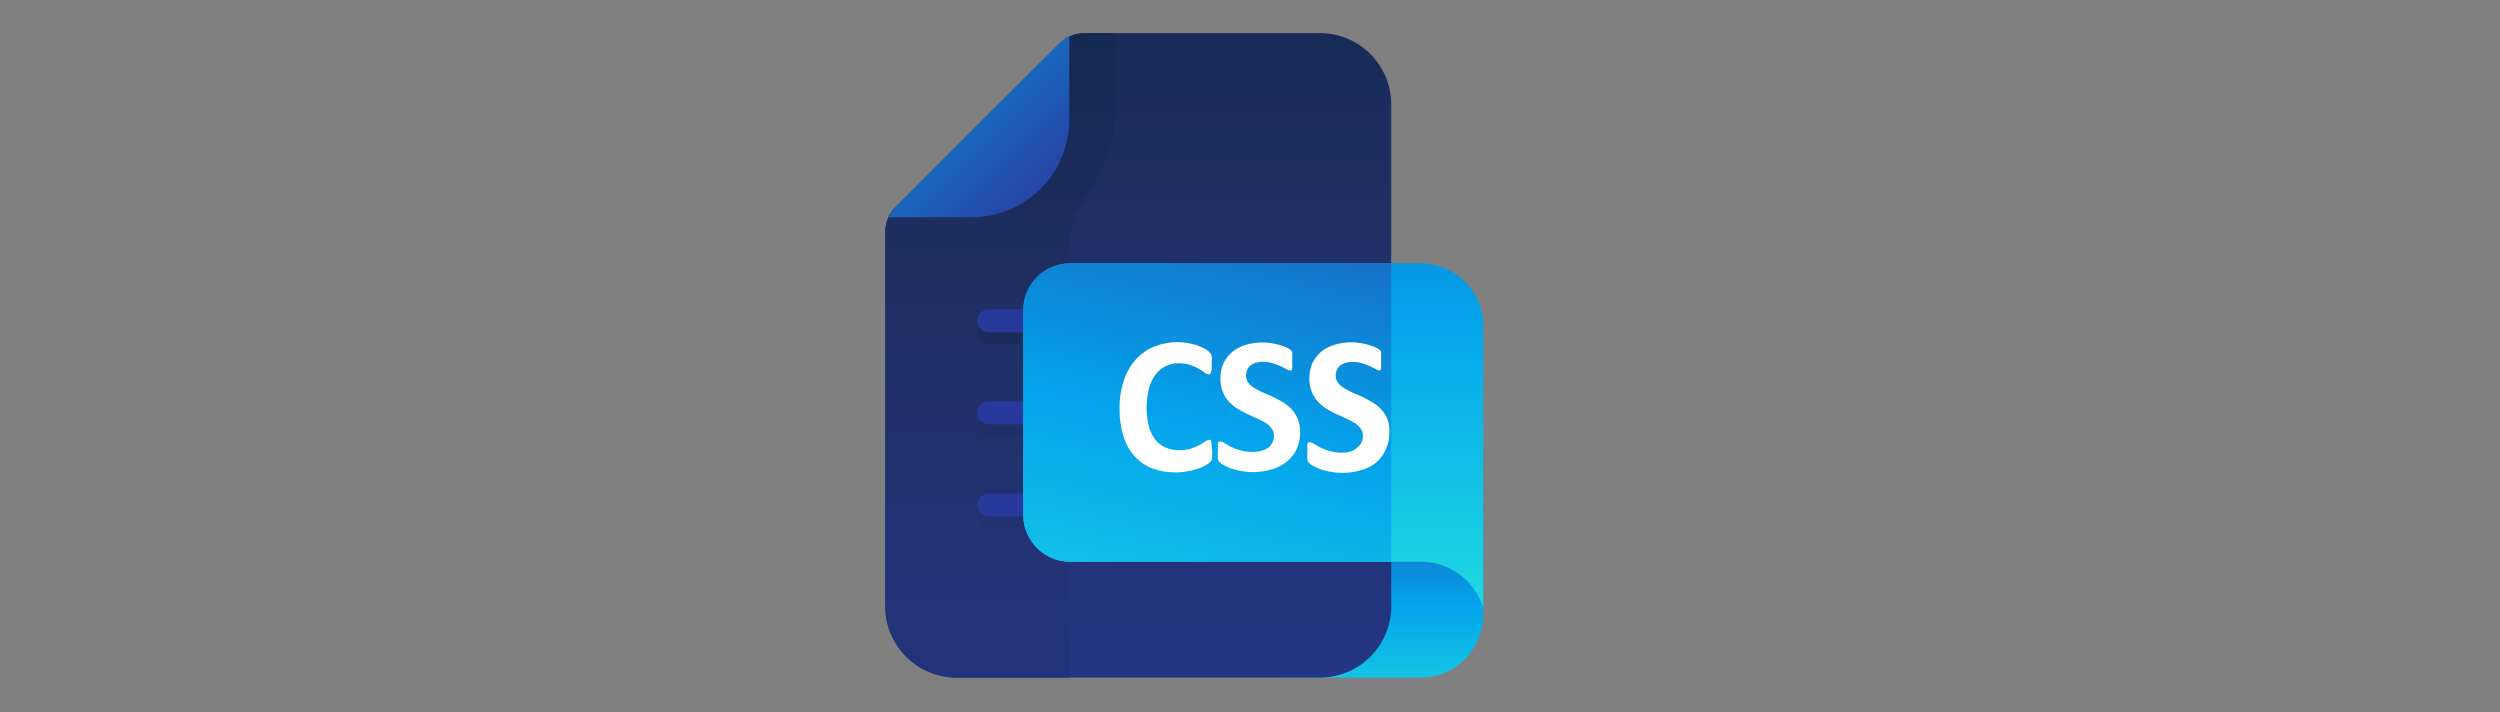 <svg xmlns="http://www.w3.org/2000/svg" xmlns:xlink="http://www.w3.org/1999/xlink" width="860" zoomAndPan="magnify" viewBox="0 0 645 183.75" height="245" preserveAspectRatio="xMidYMid meet" version="1.0"><rect x="0" y="0" width="645" height="183.75" fill="#808080" stroke="none"/><defs><clipPath id="e645ccefef"><path d="M 329 129 L 382.684 129 L 382.684 174.816 L 329 174.816 Z M 329 129 " clip-rule="nonzero"/></clipPath><clipPath id="daee68a6d5"><path d="M 329.27 129.129 L 382.672 129.129 L 382.672 158.703 C 382.672 159.23 382.645 159.758 382.59 160.285 C 382.539 160.809 382.461 161.332 382.355 161.848 C 382.25 162.367 382.121 162.879 381.969 163.383 C 381.812 163.891 381.637 164.387 381.434 164.871 C 381.23 165.359 381.004 165.836 380.754 166.301 C 380.504 166.77 380.234 167.219 379.938 167.66 C 379.645 168.098 379.332 168.52 378.996 168.93 C 378.66 169.336 378.305 169.727 377.93 170.098 C 377.559 170.473 377.168 170.828 376.758 171.16 C 376.352 171.496 375.926 171.809 375.488 172.102 C 375.047 172.395 374.598 172.668 374.129 172.914 C 373.664 173.164 373.188 173.391 372.699 173.59 C 372.211 173.793 371.715 173.969 371.211 174.125 C 370.707 174.277 370.195 174.402 369.676 174.508 C 369.16 174.609 368.637 174.688 368.113 174.738 C 367.586 174.789 367.062 174.816 366.531 174.816 L 329.27 174.816 Z M 329.27 129.129 " clip-rule="nonzero"/></clipPath><linearGradient x1="35.25" gradientTransform="matrix(3.956, 0, 0, 3.959, 216.535, -3.334)" y1="45" x2="35.25" gradientUnits="userSpaceOnUse" y2="33.46" id="93d37fb9b9"><stop stop-opacity="1" stop-color="rgb(7.729%, 76.849%, 89.998%)" offset="0"/><stop stop-opacity="1" stop-color="rgb(7.664%, 76.727%, 90.022%)" offset="0.008"/><stop stop-opacity="1" stop-color="rgb(7.538%, 76.483%, 90.071%)" offset="0.016"/><stop stop-opacity="1" stop-color="rgb(7.411%, 76.239%, 90.12%)" offset="0.023"/><stop stop-opacity="1" stop-color="rgb(7.285%, 75.995%, 90.169%)" offset="0.031"/><stop stop-opacity="1" stop-color="rgb(7.158%, 75.752%, 90.218%)" offset="0.039"/><stop stop-opacity="1" stop-color="rgb(7.03%, 75.508%, 90.265%)" offset="0.047"/><stop stop-opacity="1" stop-color="rgb(6.903%, 75.264%, 90.314%)" offset="0.055"/><stop stop-opacity="1" stop-color="rgb(6.776%, 75.02%, 90.363%)" offset="0.062"/><stop stop-opacity="1" stop-color="rgb(6.65%, 74.776%, 90.411%)" offset="0.07"/><stop stop-opacity="1" stop-color="rgb(6.523%, 74.533%, 90.46%)" offset="0.078"/><stop stop-opacity="1" stop-color="rgb(6.396%, 74.289%, 90.509%)" offset="0.086"/><stop stop-opacity="1" stop-color="rgb(6.27%, 74.045%, 90.558%)" offset="0.094"/><stop stop-opacity="1" stop-color="rgb(6.143%, 73.801%, 90.605%)" offset="0.102"/><stop stop-opacity="1" stop-color="rgb(6.015%, 73.558%, 90.654%)" offset="0.109"/><stop stop-opacity="1" stop-color="rgb(5.888%, 73.314%, 90.703%)" offset="0.117"/><stop stop-opacity="1" stop-color="rgb(5.762%, 73.07%, 90.752%)" offset="0.125"/><stop stop-opacity="1" stop-color="rgb(5.635%, 72.826%, 90.8%)" offset="0.133"/><stop stop-opacity="1" stop-color="rgb(5.508%, 72.581%, 90.849%)" offset="0.141"/><stop stop-opacity="1" stop-color="rgb(5.382%, 72.339%, 90.897%)" offset="0.148"/><stop stop-opacity="1" stop-color="rgb(5.255%, 72.095%, 90.945%)" offset="0.156"/><stop stop-opacity="1" stop-color="rgb(5.127%, 71.851%, 90.994%)" offset="0.164"/><stop stop-opacity="1" stop-color="rgb(5%, 71.606%, 91.043%)" offset="0.172"/><stop stop-opacity="1" stop-color="rgb(4.874%, 71.362%, 91.092%)" offset="0.18"/><stop stop-opacity="1" stop-color="rgb(4.747%, 71.12%, 91.141%)" offset="0.188"/><stop stop-opacity="1" stop-color="rgb(4.62%, 70.876%, 91.188%)" offset="0.195"/><stop stop-opacity="1" stop-color="rgb(4.494%, 70.631%, 91.237%)" offset="0.203"/><stop stop-opacity="1" stop-color="rgb(4.367%, 70.387%, 91.286%)" offset="0.211"/><stop stop-opacity="1" stop-color="rgb(4.239%, 70.143%, 91.335%)" offset="0.219"/><stop stop-opacity="1" stop-color="rgb(4.112%, 69.901%, 91.383%)" offset="0.227"/><stop stop-opacity="1" stop-color="rgb(3.986%, 69.656%, 91.432%)" offset="0.234"/><stop stop-opacity="1" stop-color="rgb(3.859%, 69.412%, 91.479%)" offset="0.242"/><stop stop-opacity="1" stop-color="rgb(3.732%, 69.168%, 91.528%)" offset="0.25"/><stop stop-opacity="1" stop-color="rgb(3.606%, 68.924%, 91.577%)" offset="0.258"/><stop stop-opacity="1" stop-color="rgb(3.479%, 68.681%, 91.626%)" offset="0.266"/><stop stop-opacity="1" stop-color="rgb(3.351%, 68.437%, 91.675%)" offset="0.273"/><stop stop-opacity="1" stop-color="rgb(3.224%, 68.193%, 91.724%)" offset="0.281"/><stop stop-opacity="1" stop-color="rgb(3.098%, 67.949%, 91.772%)" offset="0.289"/><stop stop-opacity="1" stop-color="rgb(2.971%, 67.705%, 91.82%)" offset="0.297"/><stop stop-opacity="1" stop-color="rgb(2.844%, 67.462%, 91.869%)" offset="0.305"/><stop stop-opacity="1" stop-color="rgb(2.718%, 67.218%, 91.917%)" offset="0.312"/><stop stop-opacity="1" stop-color="rgb(2.591%, 66.974%, 91.966%)" offset="0.32"/><stop stop-opacity="1" stop-color="rgb(2.463%, 66.73%, 92.015%)" offset="0.328"/><stop stop-opacity="1" stop-color="rgb(2.336%, 66.486%, 92.064%)" offset="0.336"/><stop stop-opacity="1" stop-color="rgb(2.209%, 66.243%, 92.111%)" offset="0.344"/><stop stop-opacity="1" stop-color="rgb(2.083%, 65.999%, 92.16%)" offset="0.352"/><stop stop-opacity="1" stop-color="rgb(1.956%, 65.755%, 92.209%)" offset="0.359"/><stop stop-opacity="1" stop-color="rgb(1.83%, 65.511%, 92.258%)" offset="0.367"/><stop stop-opacity="1" stop-color="rgb(1.703%, 65.268%, 92.307%)" offset="0.375"/><stop stop-opacity="1" stop-color="rgb(1.575%, 65.024%, 92.355%)" offset="0.383"/><stop stop-opacity="1" stop-color="rgb(1.448%, 64.78%, 92.403%)" offset="0.391"/><stop stop-opacity="1" stop-color="rgb(1.321%, 64.536%, 92.451%)" offset="0.398"/><stop stop-opacity="1" stop-color="rgb(1.263%, 64.262%, 92.418%)" offset="0.406"/><stop stop-opacity="1" stop-color="rgb(1.332%, 63.933%, 92.232%)" offset="0.414"/><stop stop-opacity="1" stop-color="rgb(1.462%, 63.577%, 91.972%)" offset="0.422"/><stop stop-opacity="1" stop-color="rgb(1.591%, 63.22%, 91.714%)" offset="0.43"/><stop stop-opacity="1" stop-color="rgb(1.721%, 62.865%, 91.455%)" offset="0.438"/><stop stop-opacity="1" stop-color="rgb(1.851%, 62.509%, 91.196%)" offset="0.445"/><stop stop-opacity="1" stop-color="rgb(1.981%, 62.154%, 90.936%)" offset="0.453"/><stop stop-opacity="1" stop-color="rgb(2.11%, 61.798%, 90.677%)" offset="0.461"/><stop stop-opacity="1" stop-color="rgb(2.24%, 61.443%, 90.417%)" offset="0.469"/><stop stop-opacity="1" stop-color="rgb(2.37%, 61.086%, 90.158%)" offset="0.477"/><stop stop-opacity="1" stop-color="rgb(2.499%, 60.73%, 89.899%)" offset="0.484"/><stop stop-opacity="1" stop-color="rgb(2.628%, 60.374%, 89.639%)" offset="0.492"/><stop stop-opacity="1" stop-color="rgb(2.757%, 60.019%, 89.38%)" offset="0.5"/><stop stop-opacity="1" stop-color="rgb(2.887%, 59.663%, 89.12%)" offset="0.508"/><stop stop-opacity="1" stop-color="rgb(3.017%, 59.308%, 88.861%)" offset="0.516"/><stop stop-opacity="1" stop-color="rgb(3.146%, 58.952%, 88.603%)" offset="0.523"/><stop stop-opacity="1" stop-color="rgb(3.276%, 58.595%, 88.344%)" offset="0.531"/><stop stop-opacity="1" stop-color="rgb(3.406%, 58.24%, 88.084%)" offset="0.539"/><stop stop-opacity="1" stop-color="rgb(3.535%, 57.884%, 87.825%)" offset="0.547"/><stop stop-opacity="1" stop-color="rgb(3.665%, 57.529%, 87.566%)" offset="0.555"/><stop stop-opacity="1" stop-color="rgb(3.795%, 57.173%, 87.306%)" offset="0.562"/><stop stop-opacity="1" stop-color="rgb(3.925%, 56.818%, 87.047%)" offset="0.57"/><stop stop-opacity="1" stop-color="rgb(4.054%, 56.461%, 86.787%)" offset="0.578"/><stop stop-opacity="1" stop-color="rgb(4.184%, 56.105%, 86.528%)" offset="0.586"/><stop stop-opacity="1" stop-color="rgb(4.314%, 55.75%, 86.269%)" offset="0.594"/><stop stop-opacity="1" stop-color="rgb(4.443%, 55.394%, 86.009%)" offset="0.602"/><stop stop-opacity="1" stop-color="rgb(4.573%, 55.038%, 85.75%)" offset="0.609"/><stop stop-opacity="1" stop-color="rgb(4.703%, 54.683%, 85.492%)" offset="0.617"/><stop stop-opacity="1" stop-color="rgb(4.832%, 54.327%, 85.233%)" offset="0.625"/><stop stop-opacity="1" stop-color="rgb(4.962%, 53.97%, 84.973%)" offset="0.633"/><stop stop-opacity="1" stop-color="rgb(5.092%, 53.615%, 84.714%)" offset="0.641"/><stop stop-opacity="1" stop-color="rgb(5.222%, 53.259%, 84.454%)" offset="0.648"/><stop stop-opacity="1" stop-color="rgb(5.351%, 52.904%, 84.195%)" offset="0.656"/><stop stop-opacity="1" stop-color="rgb(5.481%, 52.548%, 83.936%)" offset="0.664"/><stop stop-opacity="1" stop-color="rgb(5.611%, 52.193%, 83.676%)" offset="0.672"/><stop stop-opacity="1" stop-color="rgb(5.739%, 51.836%, 83.417%)" offset="0.68"/><stop stop-opacity="1" stop-color="rgb(5.869%, 51.48%, 83.157%)" offset="0.688"/><stop stop-opacity="1" stop-color="rgb(5.998%, 51.125%, 82.898%)" offset="0.695"/><stop stop-opacity="1" stop-color="rgb(6.128%, 50.769%, 82.639%)" offset="0.703"/><stop stop-opacity="1" stop-color="rgb(6.258%, 50.414%, 82.381%)" offset="0.711"/><stop stop-opacity="1" stop-color="rgb(6.387%, 50.058%, 82.121%)" offset="0.719"/><stop stop-opacity="1" stop-color="rgb(6.517%, 49.701%, 81.862%)" offset="0.727"/><stop stop-opacity="1" stop-color="rgb(6.647%, 49.345%, 81.602%)" offset="0.734"/><stop stop-opacity="1" stop-color="rgb(6.776%, 48.99%, 81.343%)" offset="0.742"/><stop stop-opacity="1" stop-color="rgb(6.906%, 48.634%, 81.084%)" offset="0.75"/><stop stop-opacity="1" stop-color="rgb(7.036%, 48.279%, 80.824%)" offset="0.758"/><stop stop-opacity="1" stop-color="rgb(7.166%, 47.923%, 80.565%)" offset="0.766"/><stop stop-opacity="1" stop-color="rgb(7.295%, 47.568%, 80.305%)" offset="0.773"/><stop stop-opacity="1" stop-color="rgb(7.425%, 47.211%, 80.046%)" offset="0.781"/><stop stop-opacity="1" stop-color="rgb(7.555%, 46.855%, 79.787%)" offset="0.789"/><stop stop-opacity="1" stop-color="rgb(7.684%, 46.5%, 79.527%)" offset="0.797"/><stop stop-opacity="1" stop-color="rgb(7.814%, 46.144%, 79.269%)" offset="0.805"/><stop stop-opacity="1" stop-color="rgb(7.944%, 45.789%, 79.01%)" offset="0.812"/><stop stop-opacity="1" stop-color="rgb(8.073%, 45.433%, 78.751%)" offset="0.82"/><stop stop-opacity="1" stop-color="rgb(8.203%, 45.076%, 78.491%)" offset="0.828"/><stop stop-opacity="1" stop-color="rgb(8.333%, 44.72%, 78.232%)" offset="0.836"/><stop stop-opacity="1" stop-color="rgb(8.463%, 44.365%, 77.972%)" offset="0.844"/><stop stop-opacity="1" stop-color="rgb(8.592%, 44.009%, 77.713%)" offset="0.852"/><stop stop-opacity="1" stop-color="rgb(8.722%, 43.654%, 77.454%)" offset="0.859"/><stop stop-opacity="1" stop-color="rgb(8.85%, 43.298%, 77.194%)" offset="0.867"/><stop stop-opacity="1" stop-color="rgb(8.98%, 42.943%, 76.935%)" offset="0.875"/><stop stop-opacity="1" stop-color="rgb(9.109%, 42.586%, 76.675%)" offset="0.883"/><stop stop-opacity="1" stop-color="rgb(9.239%, 42.23%, 76.416%)" offset="0.891"/><stop stop-opacity="1" stop-color="rgb(9.369%, 41.875%, 76.158%)" offset="0.898"/><stop stop-opacity="1" stop-color="rgb(9.499%, 41.519%, 75.899%)" offset="0.906"/><stop stop-opacity="1" stop-color="rgb(9.628%, 41.164%, 75.639%)" offset="0.914"/><stop stop-opacity="1" stop-color="rgb(9.758%, 40.808%, 75.38%)" offset="0.922"/><stop stop-opacity="1" stop-color="rgb(9.888%, 40.451%, 75.121%)" offset="0.93"/><stop stop-opacity="1" stop-color="rgb(10.017%, 40.096%, 74.861%)" offset="0.938"/><stop stop-opacity="1" stop-color="rgb(10.147%, 39.74%, 74.602%)" offset="0.945"/><stop stop-opacity="1" stop-color="rgb(10.277%, 39.384%, 74.342%)" offset="0.953"/><stop stop-opacity="1" stop-color="rgb(10.406%, 39.029%, 74.083%)" offset="0.961"/><stop stop-opacity="1" stop-color="rgb(10.536%, 38.673%, 73.824%)" offset="0.969"/><stop stop-opacity="1" stop-color="rgb(10.666%, 38.318%, 73.564%)" offset="0.977"/><stop stop-opacity="1" stop-color="rgb(10.796%, 37.961%, 73.305%)" offset="0.984"/><stop stop-opacity="1" stop-color="rgb(10.925%, 37.605%, 73.047%)" offset="0.992"/><stop stop-opacity="1" stop-color="rgb(11.055%, 37.25%, 72.787%)" offset="1"/></linearGradient><clipPath id="6706177d37"><path d="M 228.391 8.543 L 359 8.543 L 359 174.816 L 228.391 174.816 Z M 228.391 8.543 " clip-rule="nonzero"/></clipPath><clipPath id="0c3f573e97"><path d="M 340.543 8.543 L 279.824 8.543 C 278.609 8.543 277.438 8.777 276.312 9.242 C 275.191 9.711 274.199 10.375 273.34 11.234 L 231.094 53.398 C 230.207 54.266 229.535 55.277 229.066 56.426 C 228.598 57.574 228.379 58.77 228.402 60.008 L 228.402 156.406 C 228.402 157.012 228.434 157.613 228.492 158.211 C 228.551 158.812 228.637 159.406 228.754 160 C 228.875 160.59 229.02 161.176 229.195 161.75 C 229.367 162.328 229.57 162.895 229.801 163.453 C 230.031 164.008 230.289 164.555 230.574 165.086 C 230.859 165.617 231.168 166.133 231.504 166.637 C 231.836 167.137 232.195 167.621 232.578 168.086 C 232.961 168.551 233.363 169 233.789 169.426 C 234.215 169.852 234.66 170.254 235.129 170.637 C 235.594 171.02 236.074 171.379 236.578 171.715 C 237.078 172.051 237.594 172.359 238.125 172.645 C 238.656 172.926 239.199 173.184 239.758 173.414 C 240.312 173.645 240.879 173.848 241.457 174.023 C 242.031 174.199 242.617 174.344 243.207 174.461 C 243.797 174.582 244.395 174.668 244.992 174.727 C 245.594 174.785 246.195 174.816 246.797 174.816 L 340.543 174.816 C 341.148 174.816 341.746 174.785 342.348 174.727 C 342.945 174.668 343.543 174.582 344.133 174.461 C 344.723 174.344 345.309 174.199 345.883 174.023 C 346.461 173.848 347.027 173.645 347.582 173.414 C 348.141 173.184 348.684 172.926 349.215 172.645 C 349.746 172.359 350.262 172.051 350.762 171.715 C 351.266 171.379 351.746 171.02 352.215 170.637 C 352.68 170.254 353.125 169.852 353.551 169.426 C 353.977 169 354.383 168.551 354.762 168.086 C 355.145 167.621 355.504 167.137 355.84 166.637 C 356.172 166.133 356.484 165.617 356.766 165.086 C 357.051 164.555 357.309 164.008 357.539 163.453 C 357.77 162.895 357.973 162.328 358.145 161.75 C 358.32 161.176 358.469 160.59 358.586 160 C 358.703 159.406 358.789 158.812 358.852 158.211 C 358.91 157.613 358.938 157.012 358.938 156.406 L 358.938 26.953 C 358.938 26.348 358.91 25.746 358.852 25.148 C 358.789 24.547 358.703 23.953 358.586 23.359 C 358.469 22.77 358.32 22.184 358.145 21.609 C 357.973 21.031 357.77 20.465 357.539 19.906 C 357.309 19.352 357.051 18.805 356.766 18.273 C 356.484 17.742 356.172 17.227 355.84 16.723 C 355.504 16.223 355.145 15.738 354.762 15.273 C 354.383 14.809 353.977 14.359 353.551 13.934 C 353.125 13.508 352.68 13.105 352.215 12.723 C 351.746 12.34 351.266 11.98 350.762 11.645 C 350.262 11.309 349.746 11 349.215 10.715 C 348.684 10.434 348.141 10.176 347.582 9.945 C 347.027 9.715 346.461 9.512 345.883 9.336 C 345.309 9.16 344.723 9.016 344.133 8.895 C 343.543 8.777 342.945 8.691 342.348 8.633 C 341.746 8.574 341.148 8.543 340.543 8.543 Z M 340.543 8.543 " clip-rule="nonzero"/></clipPath><linearGradient x1="19.5" gradientTransform="matrix(3.956, 0, 0, 3.959, 216.535, -3.334)" y1="45" x2="19.5" gradientUnits="userSpaceOnUse" y2="3" id="3990c744cd"><stop stop-opacity="1" stop-color="rgb(14.049%, 20.778%, 51.326%)" offset="0"/><stop stop-opacity="1" stop-color="rgb(14.03%, 20.752%, 51.198%)" offset="0.016"/><stop stop-opacity="1" stop-color="rgb(13.997%, 20.7%, 50.941%)" offset="0.031"/><stop stop-opacity="1" stop-color="rgb(13.963%, 20.648%, 50.685%)" offset="0.047"/><stop stop-opacity="1" stop-color="rgb(13.93%, 20.596%, 50.429%)" offset="0.062"/><stop stop-opacity="1" stop-color="rgb(13.896%, 20.544%, 50.172%)" offset="0.078"/><stop stop-opacity="1" stop-color="rgb(13.861%, 20.491%, 49.916%)" offset="0.094"/><stop stop-opacity="1" stop-color="rgb(13.828%, 20.439%, 49.66%)" offset="0.109"/><stop stop-opacity="1" stop-color="rgb(13.794%, 20.387%, 49.403%)" offset="0.125"/><stop stop-opacity="1" stop-color="rgb(13.76%, 20.335%, 49.147%)" offset="0.141"/><stop stop-opacity="1" stop-color="rgb(13.727%, 20.284%, 48.891%)" offset="0.156"/><stop stop-opacity="1" stop-color="rgb(13.692%, 20.232%, 48.634%)" offset="0.172"/><stop stop-opacity="1" stop-color="rgb(13.658%, 20.18%, 48.378%)" offset="0.188"/><stop stop-opacity="1" stop-color="rgb(13.625%, 20.128%, 48.122%)" offset="0.203"/><stop stop-opacity="1" stop-color="rgb(13.591%, 20.076%, 47.865%)" offset="0.219"/><stop stop-opacity="1" stop-color="rgb(13.557%, 20.024%, 47.609%)" offset="0.234"/><stop stop-opacity="1" stop-color="rgb(13.524%, 19.972%, 47.353%)" offset="0.25"/><stop stop-opacity="1" stop-color="rgb(13.489%, 19.92%, 47.096%)" offset="0.266"/><stop stop-opacity="1" stop-color="rgb(13.455%, 19.868%, 46.84%)" offset="0.281"/><stop stop-opacity="1" stop-color="rgb(13.422%, 19.815%, 46.584%)" offset="0.297"/><stop stop-opacity="1" stop-color="rgb(13.388%, 19.763%, 46.327%)" offset="0.312"/><stop stop-opacity="1" stop-color="rgb(13.354%, 19.711%, 46.071%)" offset="0.328"/><stop stop-opacity="1" stop-color="rgb(13.319%, 19.659%, 45.815%)" offset="0.344"/><stop stop-opacity="1" stop-color="rgb(13.286%, 19.608%, 45.558%)" offset="0.359"/><stop stop-opacity="1" stop-color="rgb(13.252%, 19.556%, 45.302%)" offset="0.375"/><stop stop-opacity="1" stop-color="rgb(13.219%, 19.504%, 45.045%)" offset="0.391"/><stop stop-opacity="1" stop-color="rgb(13.185%, 19.452%, 44.789%)" offset="0.406"/><stop stop-opacity="1" stop-color="rgb(13.15%, 19.4%, 44.533%)" offset="0.422"/><stop stop-opacity="1" stop-color="rgb(13.116%, 19.348%, 44.276%)" offset="0.438"/><stop stop-opacity="1" stop-color="rgb(13.083%, 19.296%, 44.02%)" offset="0.453"/><stop stop-opacity="1" stop-color="rgb(13.049%, 19.244%, 43.764%)" offset="0.469"/><stop stop-opacity="1" stop-color="rgb(13.016%, 19.193%, 43.507%)" offset="0.484"/><stop stop-opacity="1" stop-color="rgb(12.981%, 19.139%, 43.251%)" offset="0.5"/><stop stop-opacity="1" stop-color="rgb(12.947%, 19.087%, 42.995%)" offset="0.516"/><stop stop-opacity="1" stop-color="rgb(12.914%, 19.035%, 42.738%)" offset="0.531"/><stop stop-opacity="1" stop-color="rgb(12.88%, 18.983%, 42.482%)" offset="0.547"/><stop stop-opacity="1" stop-color="rgb(12.846%, 18.932%, 42.226%)" offset="0.562"/><stop stop-opacity="1" stop-color="rgb(12.813%, 18.88%, 41.969%)" offset="0.578"/><stop stop-opacity="1" stop-color="rgb(12.778%, 18.828%, 41.713%)" offset="0.594"/><stop stop-opacity="1" stop-color="rgb(12.744%, 18.776%, 41.457%)" offset="0.609"/><stop stop-opacity="1" stop-color="rgb(12.711%, 18.724%, 41.2%)" offset="0.625"/><stop stop-opacity="1" stop-color="rgb(12.677%, 18.672%, 40.944%)" offset="0.641"/><stop stop-opacity="1" stop-color="rgb(12.643%, 18.62%, 40.688%)" offset="0.656"/><stop stop-opacity="1" stop-color="rgb(12.608%, 18.568%, 40.431%)" offset="0.672"/><stop stop-opacity="1" stop-color="rgb(12.575%, 18.517%, 40.175%)" offset="0.688"/><stop stop-opacity="1" stop-color="rgb(12.541%, 18.463%, 39.919%)" offset="0.703"/><stop stop-opacity="1" stop-color="rgb(12.488%, 18.405%, 39.653%)" offset="0.719"/><stop stop-opacity="1" stop-color="rgb(12.363%, 18.323%, 39.352%)" offset="0.734"/><stop stop-opacity="1" stop-color="rgb(12.183%, 18.221%, 39.026%)" offset="0.75"/><stop stop-opacity="1" stop-color="rgb(12.003%, 18.118%, 38.699%)" offset="0.766"/><stop stop-opacity="1" stop-color="rgb(11.823%, 18.018%, 38.374%)" offset="0.781"/><stop stop-opacity="1" stop-color="rgb(11.642%, 17.915%, 38.048%)" offset="0.797"/><stop stop-opacity="1" stop-color="rgb(11.462%, 17.815%, 37.721%)" offset="0.812"/><stop stop-opacity="1" stop-color="rgb(11.282%, 17.712%, 37.395%)" offset="0.828"/><stop stop-opacity="1" stop-color="rgb(11.102%, 17.612%, 37.068%)" offset="0.844"/><stop stop-opacity="1" stop-color="rgb(10.922%, 17.509%, 36.742%)" offset="0.859"/><stop stop-opacity="1" stop-color="rgb(10.742%, 17.407%, 36.417%)" offset="0.875"/><stop stop-opacity="1" stop-color="rgb(10.562%, 17.307%, 36.09%)" offset="0.891"/><stop stop-opacity="1" stop-color="rgb(10.382%, 17.204%, 35.764%)" offset="0.906"/><stop stop-opacity="1" stop-color="rgb(10.202%, 17.104%, 35.437%)" offset="0.922"/><stop stop-opacity="1" stop-color="rgb(10.022%, 17.001%, 35.11%)" offset="0.938"/><stop stop-opacity="1" stop-color="rgb(9.842%, 16.901%, 34.784%)" offset="0.953"/><stop stop-opacity="1" stop-color="rgb(9.662%, 16.798%, 34.459%)" offset="0.969"/><stop stop-opacity="1" stop-color="rgb(9.482%, 16.696%, 34.132%)" offset="0.984"/><stop stop-opacity="1" stop-color="rgb(9.302%, 16.595%, 33.806%)" offset="1"/></linearGradient><clipPath id="1447c4abf5"><path d="M 228.391 8.543 L 288 8.543 L 288 174.816 L 228.391 174.816 Z M 228.391 8.543 " clip-rule="nonzero"/></clipPath><clipPath id="ad963f86b3"><path d="M 287.738 8.543 L 279.824 8.543 C 278.609 8.543 277.438 8.777 276.312 9.242 C 275.191 9.711 274.199 10.375 273.34 11.234 L 254.113 30.316 L 231.094 53.398 C 230.207 54.266 229.535 55.277 229.066 56.426 C 228.598 57.574 228.379 58.77 228.402 60.008 L 228.402 156.406 C 228.402 157.012 228.434 157.613 228.492 158.211 C 228.551 158.812 228.637 159.406 228.754 160 C 228.875 160.59 229.02 161.176 229.195 161.75 C 229.367 162.328 229.57 162.895 229.801 163.453 C 230.031 164.008 230.289 164.555 230.574 165.086 C 230.859 165.617 231.168 166.133 231.504 166.637 C 231.836 167.137 232.195 167.621 232.578 168.086 C 232.961 168.551 233.363 169 233.789 169.426 C 234.215 169.852 234.66 170.254 235.129 170.637 C 235.594 171.02 236.074 171.379 236.578 171.715 C 237.078 172.051 237.594 172.359 238.125 172.645 C 238.656 172.926 239.199 173.184 239.758 173.414 C 240.312 173.645 240.879 173.848 241.457 174.023 C 242.031 174.199 242.617 174.344 243.207 174.461 C 243.797 174.582 244.395 174.668 244.992 174.727 C 245.594 174.785 246.195 174.816 246.797 174.816 L 275.871 174.816 L 275.871 62.938 C 275.895 60.836 276.246 58.793 276.922 56.805 C 277.598 54.812 278.566 52.98 279.824 51.301 C 282.398 47.836 284.359 44.059 285.715 39.961 C 287.066 35.867 287.742 31.66 287.738 27.348 Z M 287.738 8.543 " clip-rule="nonzero"/></clipPath><linearGradient x1="10.5" gradientTransform="matrix(3.956, 0, 0, 3.959, 216.535, -3.334)" y1="45" x2="10.5" gradientUnits="userSpaceOnUse" y2="3" id="19d4d4021b"><stop stop-opacity="1" stop-color="rgb(13.635%, 20.143%, 48.198%)" offset="0"/><stop stop-opacity="1" stop-color="rgb(13.618%, 20.119%, 48.079%)" offset="0.016"/><stop stop-opacity="1" stop-color="rgb(13.588%, 20.071%, 47.841%)" offset="0.031"/><stop stop-opacity="1" stop-color="rgb(13.556%, 20.023%, 47.603%)" offset="0.047"/><stop stop-opacity="1" stop-color="rgb(13.524%, 19.974%, 47.365%)" offset="0.062"/><stop stop-opacity="1" stop-color="rgb(13.493%, 19.926%, 47.127%)" offset="0.078"/><stop stop-opacity="1" stop-color="rgb(13.461%, 19.878%, 46.887%)" offset="0.094"/><stop stop-opacity="1" stop-color="rgb(13.429%, 19.829%, 46.649%)" offset="0.109"/><stop stop-opacity="1" stop-color="rgb(13.399%, 19.78%, 46.411%)" offset="0.125"/><stop stop-opacity="1" stop-color="rgb(13.367%, 19.733%, 46.173%)" offset="0.141"/><stop stop-opacity="1" stop-color="rgb(13.336%, 19.684%, 45.935%)" offset="0.156"/><stop stop-opacity="1" stop-color="rgb(13.304%, 19.635%, 45.697%)" offset="0.172"/><stop stop-opacity="1" stop-color="rgb(13.272%, 19.588%, 45.459%)" offset="0.188"/><stop stop-opacity="1" stop-color="rgb(13.242%, 19.539%, 45.221%)" offset="0.203"/><stop stop-opacity="1" stop-color="rgb(13.21%, 19.49%, 44.981%)" offset="0.219"/><stop stop-opacity="1" stop-color="rgb(13.177%, 19.443%, 44.743%)" offset="0.234"/><stop stop-opacity="1" stop-color="rgb(13.147%, 19.394%, 44.505%)" offset="0.25"/><stop stop-opacity="1" stop-color="rgb(13.115%, 19.345%, 44.267%)" offset="0.266"/><stop stop-opacity="1" stop-color="rgb(13.084%, 19.298%, 44.029%)" offset="0.281"/><stop stop-opacity="1" stop-color="rgb(13.052%, 19.249%, 43.791%)" offset="0.297"/><stop stop-opacity="1" stop-color="rgb(13.02%, 19.2%, 43.553%)" offset="0.312"/><stop stop-opacity="1" stop-color="rgb(12.99%, 19.153%, 43.314%)" offset="0.328"/><stop stop-opacity="1" stop-color="rgb(12.958%, 19.104%, 43.076%)" offset="0.344"/><stop stop-opacity="1" stop-color="rgb(12.927%, 19.055%, 42.838%)" offset="0.359"/><stop stop-opacity="1" stop-color="rgb(12.895%, 19.008%, 42.599%)" offset="0.375"/><stop stop-opacity="1" stop-color="rgb(12.863%, 18.959%, 42.361%)" offset="0.391"/><stop stop-opacity="1" stop-color="rgb(12.833%, 18.91%, 42.123%)" offset="0.406"/><stop stop-opacity="1" stop-color="rgb(12.801%, 18.863%, 41.885%)" offset="0.422"/><stop stop-opacity="1" stop-color="rgb(12.769%, 18.814%, 41.647%)" offset="0.438"/><stop stop-opacity="1" stop-color="rgb(12.738%, 18.765%, 41.408%)" offset="0.453"/><stop stop-opacity="1" stop-color="rgb(12.706%, 18.718%, 41.17%)" offset="0.469"/><stop stop-opacity="1" stop-color="rgb(12.675%, 18.669%, 40.932%)" offset="0.484"/><stop stop-opacity="1" stop-color="rgb(12.643%, 18.62%, 40.694%)" offset="0.5"/><stop stop-opacity="1" stop-color="rgb(12.611%, 18.573%, 40.456%)" offset="0.516"/><stop stop-opacity="1" stop-color="rgb(12.581%, 18.524%, 40.218%)" offset="0.531"/><stop stop-opacity="1" stop-color="rgb(12.549%, 18.475%, 39.98%)" offset="0.547"/><stop stop-opacity="1" stop-color="rgb(12.517%, 18.428%, 39.74%)" offset="0.562"/><stop stop-opacity="1" stop-color="rgb(12.424%, 18.358%, 39.473%)" offset="0.578"/><stop stop-opacity="1" stop-color="rgb(12.263%, 18.266%, 39.172%)" offset="0.594"/><stop stop-opacity="1" stop-color="rgb(12.096%, 18.172%, 38.869%)" offset="0.609"/><stop stop-opacity="1" stop-color="rgb(11.929%, 18.077%, 38.567%)" offset="0.625"/><stop stop-opacity="1" stop-color="rgb(11.761%, 17.982%, 38.263%)" offset="0.641"/><stop stop-opacity="1" stop-color="rgb(11.594%, 17.889%, 37.959%)" offset="0.656"/><stop stop-opacity="1" stop-color="rgb(11.427%, 17.795%, 37.656%)" offset="0.672"/><stop stop-opacity="1" stop-color="rgb(11.259%, 17.7%, 37.354%)" offset="0.688"/><stop stop-opacity="1" stop-color="rgb(11.092%, 17.606%, 37.05%)" offset="0.703"/><stop stop-opacity="1" stop-color="rgb(10.925%, 17.511%, 36.746%)" offset="0.719"/><stop stop-opacity="1" stop-color="rgb(10.757%, 17.416%, 36.444%)" offset="0.734"/><stop stop-opacity="1" stop-color="rgb(10.59%, 17.322%, 36.14%)" offset="0.75"/><stop stop-opacity="1" stop-color="rgb(10.423%, 17.229%, 35.837%)" offset="0.766"/><stop stop-opacity="1" stop-color="rgb(10.255%, 17.134%, 35.533%)" offset="0.781"/><stop stop-opacity="1" stop-color="rgb(10.088%, 17.039%, 35.231%)" offset="0.797"/><stop stop-opacity="1" stop-color="rgb(9.921%, 16.945%, 34.927%)" offset="0.812"/><stop stop-opacity="1" stop-color="rgb(9.753%, 16.85%, 34.624%)" offset="0.828"/><stop stop-opacity="1" stop-color="rgb(9.586%, 16.756%, 34.322%)" offset="0.844"/><stop stop-opacity="1" stop-color="rgb(9.419%, 16.661%, 34.018%)" offset="0.859"/><stop stop-opacity="1" stop-color="rgb(9.251%, 16.568%, 33.714%)" offset="0.875"/><stop stop-opacity="1" stop-color="rgb(9.084%, 16.473%, 33.411%)" offset="0.891"/><stop stop-opacity="1" stop-color="rgb(8.917%, 16.379%, 33.109%)" offset="0.906"/><stop stop-opacity="1" stop-color="rgb(8.749%, 16.284%, 32.805%)" offset="0.922"/><stop stop-opacity="1" stop-color="rgb(8.582%, 16.19%, 32.501%)" offset="0.938"/><stop stop-opacity="1" stop-color="rgb(8.415%, 16.095%, 32.199%)" offset="0.953"/><stop stop-opacity="1" stop-color="rgb(8.247%, 16%, 31.895%)" offset="0.969"/><stop stop-opacity="1" stop-color="rgb(8.08%, 15.906%, 31.592%)" offset="0.984"/><stop stop-opacity="1" stop-color="rgb(7.913%, 15.813%, 31.288%)" offset="1"/></linearGradient><clipPath id="59f270120f"><path d="M 229 9 L 276 9 L 276 57 L 229 57 Z M 229 9 " clip-rule="nonzero"/></clipPath><clipPath id="5a8de14d16"><path d="M 250.75 56.051 C 251.574 56.047 252.395 56.008 253.211 55.926 C 254.031 55.844 254.844 55.723 255.648 55.559 C 256.457 55.398 257.25 55.199 258.039 54.957 C 258.824 54.719 259.598 54.441 260.359 54.125 C 261.117 53.809 261.859 53.457 262.586 53.07 C 263.309 52.68 264.016 52.258 264.695 51.801 C 265.379 51.344 266.039 50.852 266.676 50.332 C 267.312 49.809 267.918 49.258 268.5 48.676 C 269.082 48.094 269.633 47.484 270.156 46.848 C 270.68 46.211 271.168 45.551 271.625 44.867 C 272.082 44.184 272.504 43.48 272.891 42.754 C 273.281 42.027 273.633 41.285 273.949 40.523 C 274.262 39.766 274.539 38.992 274.781 38.203 C 275.02 37.418 275.219 36.617 275.379 35.812 C 275.543 35.004 275.664 34.191 275.746 33.375 C 275.828 32.555 275.867 31.734 275.871 30.91 L 275.871 9.414 C 274.859 9.852 273.961 10.457 273.18 11.234 L 231.094 53.398 C 230.309 54.16 229.703 55.043 229.273 56.051 Z M 250.75 56.051 " clip-rule="nonzero"/></clipPath><linearGradient x1="3.22" gradientTransform="matrix(3.956, 0, 0, 3.959, 216.535, -3.334)" y1="3.22" x2="15" gradientUnits="userSpaceOnUse" y2="15" id="9bce9db0b0"><stop stop-opacity="1" stop-color="rgb(2.849%, 59.772%, 89.2%)" offset="0"/><stop stop-opacity="1" stop-color="rgb(2.905%, 59.615%, 89.085%)" offset="0.008"/><stop stop-opacity="1" stop-color="rgb(3.02%, 59.302%, 88.858%)" offset="0.016"/><stop stop-opacity="1" stop-color="rgb(3.133%, 58.989%, 88.629%)" offset="0.023"/><stop stop-opacity="1" stop-color="rgb(3.247%, 58.678%, 88.402%)" offset="0.031"/><stop stop-opacity="1" stop-color="rgb(3.362%, 58.365%, 88.174%)" offset="0.039"/><stop stop-opacity="1" stop-color="rgb(3.474%, 58.052%, 87.946%)" offset="0.047"/><stop stop-opacity="1" stop-color="rgb(3.589%, 57.739%, 87.718%)" offset="0.055"/><stop stop-opacity="1" stop-color="rgb(3.703%, 57.426%, 87.491%)" offset="0.062"/><stop stop-opacity="1" stop-color="rgb(3.816%, 57.114%, 87.262%)" offset="0.07"/><stop stop-opacity="1" stop-color="rgb(3.931%, 56.801%, 87.035%)" offset="0.078"/><stop stop-opacity="1" stop-color="rgb(4.045%, 56.488%, 86.807%)" offset="0.086"/><stop stop-opacity="1" stop-color="rgb(4.158%, 56.175%, 86.578%)" offset="0.094"/><stop stop-opacity="1" stop-color="rgb(4.272%, 55.862%, 86.351%)" offset="0.102"/><stop stop-opacity="1" stop-color="rgb(4.387%, 55.55%, 86.124%)" offset="0.109"/><stop stop-opacity="1" stop-color="rgb(4.5%, 55.237%, 85.895%)" offset="0.117"/><stop stop-opacity="1" stop-color="rgb(4.614%, 54.924%, 85.667%)" offset="0.125"/><stop stop-opacity="1" stop-color="rgb(4.729%, 54.611%, 85.44%)" offset="0.133"/><stop stop-opacity="1" stop-color="rgb(4.842%, 54.298%, 85.211%)" offset="0.141"/><stop stop-opacity="1" stop-color="rgb(4.956%, 53.987%, 84.984%)" offset="0.148"/><stop stop-opacity="1" stop-color="rgb(5.07%, 53.674%, 84.756%)" offset="0.156"/><stop stop-opacity="1" stop-color="rgb(5.183%, 53.362%, 84.528%)" offset="0.164"/><stop stop-opacity="1" stop-color="rgb(5.298%, 53.049%, 84.3%)" offset="0.172"/><stop stop-opacity="1" stop-color="rgb(5.412%, 52.736%, 84.071%)" offset="0.18"/><stop stop-opacity="1" stop-color="rgb(5.527%, 52.423%, 83.844%)" offset="0.188"/><stop stop-opacity="1" stop-color="rgb(5.64%, 52.11%, 83.617%)" offset="0.195"/><stop stop-opacity="1" stop-color="rgb(5.754%, 51.797%, 83.388%)" offset="0.203"/><stop stop-opacity="1" stop-color="rgb(5.869%, 51.485%, 83.16%)" offset="0.211"/><stop stop-opacity="1" stop-color="rgb(5.981%, 51.172%, 82.933%)" offset="0.219"/><stop stop-opacity="1" stop-color="rgb(6.096%, 50.859%, 82.704%)" offset="0.227"/><stop stop-opacity="1" stop-color="rgb(6.21%, 50.546%, 82.477%)" offset="0.234"/><stop stop-opacity="1" stop-color="rgb(6.323%, 50.233%, 82.249%)" offset="0.242"/><stop stop-opacity="1" stop-color="rgb(6.438%, 49.921%, 82.021%)" offset="0.25"/><stop stop-opacity="1" stop-color="rgb(6.552%, 49.609%, 81.793%)" offset="0.258"/><stop stop-opacity="1" stop-color="rgb(6.665%, 49.297%, 81.566%)" offset="0.266"/><stop stop-opacity="1" stop-color="rgb(6.779%, 48.984%, 81.337%)" offset="0.273"/><stop stop-opacity="1" stop-color="rgb(6.894%, 48.671%, 81.11%)" offset="0.281"/><stop stop-opacity="1" stop-color="rgb(7.007%, 48.358%, 80.882%)" offset="0.289"/><stop stop-opacity="1" stop-color="rgb(7.121%, 48.045%, 80.653%)" offset="0.297"/><stop stop-opacity="1" stop-color="rgb(7.236%, 47.733%, 80.426%)" offset="0.305"/><stop stop-opacity="1" stop-color="rgb(7.349%, 47.42%, 80.199%)" offset="0.312"/><stop stop-opacity="1" stop-color="rgb(7.463%, 47.107%, 79.97%)" offset="0.32"/><stop stop-opacity="1" stop-color="rgb(7.578%, 46.794%, 79.742%)" offset="0.328"/><stop stop-opacity="1" stop-color="rgb(7.69%, 46.481%, 79.515%)" offset="0.336"/><stop stop-opacity="1" stop-color="rgb(7.805%, 46.169%, 79.286%)" offset="0.344"/><stop stop-opacity="1" stop-color="rgb(7.919%, 45.856%, 79.059%)" offset="0.352"/><stop stop-opacity="1" stop-color="rgb(8.032%, 45.543%, 78.831%)" offset="0.359"/><stop stop-opacity="1" stop-color="rgb(8.147%, 45.23%, 78.603%)" offset="0.367"/><stop stop-opacity="1" stop-color="rgb(8.261%, 44.919%, 78.375%)" offset="0.375"/><stop stop-opacity="1" stop-color="rgb(8.374%, 44.606%, 78.146%)" offset="0.383"/><stop stop-opacity="1" stop-color="rgb(8.488%, 44.293%, 77.919%)" offset="0.391"/><stop stop-opacity="1" stop-color="rgb(8.603%, 43.98%, 77.692%)" offset="0.398"/><stop stop-opacity="1" stop-color="rgb(8.716%, 43.668%, 77.463%)" offset="0.406"/><stop stop-opacity="1" stop-color="rgb(8.83%, 43.355%, 77.235%)" offset="0.414"/><stop stop-opacity="1" stop-color="rgb(8.945%, 43.042%, 77.008%)" offset="0.422"/><stop stop-opacity="1" stop-color="rgb(9.058%, 42.729%, 76.779%)" offset="0.43"/><stop stop-opacity="1" stop-color="rgb(9.172%, 42.416%, 76.552%)" offset="0.438"/><stop stop-opacity="1" stop-color="rgb(9.286%, 42.104%, 76.324%)" offset="0.445"/><stop stop-opacity="1" stop-color="rgb(9.399%, 41.791%, 76.096%)" offset="0.453"/><stop stop-opacity="1" stop-color="rgb(9.514%, 41.478%, 75.868%)" offset="0.461"/><stop stop-opacity="1" stop-color="rgb(9.628%, 41.165%, 75.641%)" offset="0.469"/><stop stop-opacity="1" stop-color="rgb(9.741%, 40.852%, 75.412%)" offset="0.477"/><stop stop-opacity="1" stop-color="rgb(9.856%, 40.541%, 75.185%)" offset="0.484"/><stop stop-opacity="1" stop-color="rgb(9.97%, 40.228%, 74.957%)" offset="0.492"/><stop stop-opacity="1" stop-color="rgb(10.083%, 39.915%, 74.728%)" offset="0.5"/><stop stop-opacity="1" stop-color="rgb(10.141%, 39.76%, 74.615%)" offset="0.5"/><stop stop-opacity="1" stop-color="rgb(10.197%, 39.603%, 74.501%)" offset="0.5"/><stop stop-opacity="1" stop-color="rgb(10.255%, 39.447%, 74.388%)" offset="0.508"/><stop stop-opacity="1" stop-color="rgb(10.312%, 39.29%, 74.274%)" offset="0.516"/><stop stop-opacity="1" stop-color="rgb(10.425%, 38.977%, 74.045%)" offset="0.523"/><stop stop-opacity="1" stop-color="rgb(10.539%, 38.664%, 73.817%)" offset="0.531"/><stop stop-opacity="1" stop-color="rgb(10.654%, 38.351%, 73.59%)" offset="0.539"/><stop stop-opacity="1" stop-color="rgb(10.767%, 38.039%, 73.361%)" offset="0.547"/><stop stop-opacity="1" stop-color="rgb(10.881%, 37.726%, 73.134%)" offset="0.555"/><stop stop-opacity="1" stop-color="rgb(10.995%, 37.413%, 72.905%)" offset="0.562"/><stop stop-opacity="1" stop-color="rgb(11.11%, 37.1%, 72.678%)" offset="0.57"/><stop stop-opacity="1" stop-color="rgb(11.223%, 36.787%, 72.45%)" offset="0.578"/><stop stop-opacity="1" stop-color="rgb(11.337%, 36.475%, 72.221%)" offset="0.586"/><stop stop-opacity="1" stop-color="rgb(11.452%, 36.163%, 71.994%)" offset="0.594"/><stop stop-opacity="1" stop-color="rgb(11.565%, 35.851%, 71.767%)" offset="0.602"/><stop stop-opacity="1" stop-color="rgb(11.679%, 35.538%, 71.538%)" offset="0.609"/><stop stop-opacity="1" stop-color="rgb(11.794%, 35.225%, 71.31%)" offset="0.617"/><stop stop-opacity="1" stop-color="rgb(11.906%, 34.912%, 71.083%)" offset="0.625"/><stop stop-opacity="1" stop-color="rgb(12.021%, 34.599%, 70.854%)" offset="0.633"/><stop stop-opacity="1" stop-color="rgb(12.135%, 34.286%, 70.627%)" offset="0.641"/><stop stop-opacity="1" stop-color="rgb(12.248%, 33.974%, 70.399%)" offset="0.648"/><stop stop-opacity="1" stop-color="rgb(12.363%, 33.661%, 70.171%)" offset="0.656"/><stop stop-opacity="1" stop-color="rgb(12.477%, 33.348%, 69.943%)" offset="0.664"/><stop stop-opacity="1" stop-color="rgb(12.59%, 33.035%, 69.716%)" offset="0.672"/><stop stop-opacity="1" stop-color="rgb(12.704%, 32.722%, 69.487%)" offset="0.68"/><stop stop-opacity="1" stop-color="rgb(12.819%, 32.41%, 69.26%)" offset="0.688"/><stop stop-opacity="1" stop-color="rgb(12.932%, 32.097%, 69.032%)" offset="0.695"/><stop stop-opacity="1" stop-color="rgb(13.046%, 31.784%, 68.803%)" offset="0.703"/><stop stop-opacity="1" stop-color="rgb(13.161%, 31.473%, 68.576%)" offset="0.711"/><stop stop-opacity="1" stop-color="rgb(13.274%, 31.16%, 68.349%)" offset="0.719"/><stop stop-opacity="1" stop-color="rgb(13.388%, 30.847%, 68.12%)" offset="0.727"/><stop stop-opacity="1" stop-color="rgb(13.503%, 30.534%, 67.892%)" offset="0.734"/><stop stop-opacity="1" stop-color="rgb(13.615%, 30.222%, 67.665%)" offset="0.742"/><stop stop-opacity="1" stop-color="rgb(13.73%, 29.909%, 67.436%)" offset="0.75"/><stop stop-opacity="1" stop-color="rgb(13.844%, 29.596%, 67.209%)" offset="0.758"/><stop stop-opacity="1" stop-color="rgb(13.957%, 29.283%, 66.98%)" offset="0.766"/><stop stop-opacity="1" stop-color="rgb(14.072%, 28.97%, 66.753%)" offset="0.773"/><stop stop-opacity="1" stop-color="rgb(14.186%, 28.658%, 66.525%)" offset="0.781"/><stop stop-opacity="1" stop-color="rgb(14.299%, 28.345%, 66.296%)" offset="0.789"/><stop stop-opacity="1" stop-color="rgb(14.413%, 28.032%, 66.069%)" offset="0.797"/><stop stop-opacity="1" stop-color="rgb(14.485%, 27.838%, 65.927%)" offset="0.812"/><stop stop-opacity="1" stop-color="rgb(14.499%, 27.8%, 65.9%)" offset="0.875"/><stop stop-opacity="1" stop-color="rgb(14.499%, 27.8%, 65.9%)" offset="1"/></linearGradient><clipPath id="962b05fcc7"><path d="M 252 82 L 276 82 L 276 89 L 252 89 Z M 252 82 " clip-rule="nonzero"/></clipPath><clipPath id="4be345ecc9"><path d="M 275.871 85.742 C 275.871 85.348 275.793 84.969 275.645 84.605 C 275.492 84.242 275.277 83.922 275 83.641 C 274.723 83.363 274.402 83.148 274.039 83 C 273.676 82.848 273.297 82.773 272.902 82.773 L 255.102 82.773 C 254.711 82.773 254.332 82.848 253.969 83 C 253.605 83.148 253.281 83.363 253.004 83.641 C 252.727 83.922 252.512 84.242 252.363 84.605 C 252.211 84.969 252.137 85.348 252.137 85.742 C 252.137 86.137 252.211 86.516 252.363 86.879 C 252.512 87.242 252.727 87.562 253.004 87.84 C 253.281 88.121 253.605 88.332 253.969 88.484 C 254.332 88.637 254.711 88.711 255.102 88.711 L 272.902 88.711 C 273.297 88.711 273.676 88.637 274.039 88.484 C 274.402 88.332 274.723 88.121 275 87.84 C 275.277 87.562 275.492 87.242 275.645 86.879 C 275.793 86.516 275.871 86.137 275.871 85.742 Z M 275.871 85.742 " clip-rule="nonzero"/></clipPath><linearGradient x1="12" gradientTransform="matrix(3.956, 0, 0, 3.959, 216.535, -3.334)" y1="23.25" x2="12" gradientUnits="userSpaceOnUse" y2="21.75" id="fdbe00c64d"><stop stop-opacity="1" stop-color="rgb(10.608%, 17.332%, 36.174%)" offset="0"/><stop stop-opacity="1" stop-color="rgb(10.533%, 17.29%, 36.038%)" offset="0.25"/><stop stop-opacity="1" stop-color="rgb(10.384%, 17.206%, 35.767%)" offset="0.5"/><stop stop-opacity="1" stop-color="rgb(10.234%, 17.12%, 35.495%)" offset="0.75"/><stop stop-opacity="1" stop-color="rgb(10.085%, 17.036%, 35.223%)" offset="1"/></linearGradient><clipPath id="c4911a097a"><path d="M 281 82 L 336 82 L 336 89 L 281 89 Z M 281 82 " clip-rule="nonzero"/></clipPath><clipPath id="5a4648c828"><path d="M 332.238 82.773 L 284.77 82.773 C 284.379 82.777 284 82.855 283.641 83.008 C 283.281 83.16 282.961 83.375 282.684 83.652 C 282.406 83.93 282.191 84.25 282.039 84.609 C 281.887 84.973 281.809 85.348 281.805 85.742 C 281.809 86.133 281.887 86.512 282.039 86.871 C 282.191 87.234 282.406 87.551 282.684 87.828 C 282.961 88.105 283.281 88.32 283.641 88.473 C 284 88.625 284.379 88.707 284.77 88.711 L 332.238 88.711 C 332.633 88.711 333.008 88.637 333.375 88.484 C 333.738 88.332 334.059 88.121 334.336 87.84 C 334.613 87.562 334.828 87.242 334.98 86.879 C 335.129 86.516 335.203 86.137 335.203 85.742 C 335.203 85.348 335.129 84.969 334.98 84.605 C 334.828 84.242 334.613 83.922 334.336 83.641 C 334.059 83.363 333.738 83.148 333.375 83 C 333.008 82.848 332.633 82.773 332.238 82.773 Z M 332.238 82.773 " clip-rule="nonzero"/></clipPath><linearGradient x1="23.25" gradientTransform="matrix(3.956, 0, 0, 3.959, 216.535, -3.334)" y1="23.25" x2="23.25" gradientUnits="userSpaceOnUse" y2="21.75" id="6ae56ae18b"><stop stop-opacity="1" stop-color="rgb(10.608%, 17.332%, 36.174%)" offset="0"/><stop stop-opacity="1" stop-color="rgb(10.533%, 17.29%, 36.038%)" offset="0.25"/><stop stop-opacity="1" stop-color="rgb(10.384%, 17.206%, 35.767%)" offset="0.5"/><stop stop-opacity="1" stop-color="rgb(10.234%, 17.12%, 35.495%)" offset="0.75"/><stop stop-opacity="1" stop-color="rgb(10.085%, 17.036%, 35.223%)" offset="1"/></linearGradient><clipPath id="5826b02437"><path d="M 317 106 L 336 106 L 336 113 L 317 113 Z M 317 106 " clip-rule="nonzero"/></clipPath><clipPath id="009e02c370"><path d="M 332.238 106.527 L 320.371 106.527 C 319.98 106.531 319.602 106.609 319.242 106.762 C 318.879 106.914 318.562 107.129 318.285 107.406 C 318.008 107.684 317.793 108.004 317.641 108.363 C 317.488 108.727 317.41 109.102 317.402 109.496 C 317.41 109.887 317.488 110.262 317.641 110.625 C 317.793 110.984 318.008 111.305 318.285 111.582 C 318.562 111.859 318.879 112.074 319.242 112.227 C 319.602 112.379 319.98 112.457 320.371 112.465 L 332.238 112.465 C 332.633 112.465 333.008 112.387 333.375 112.238 C 333.738 112.086 334.059 111.871 334.336 111.594 C 334.613 111.316 334.828 110.996 334.98 110.633 C 335.129 110.266 335.203 109.887 335.203 109.496 C 335.203 109.102 335.129 108.723 334.98 108.359 C 334.828 107.996 334.613 107.672 334.336 107.395 C 334.059 107.117 333.738 106.902 333.375 106.75 C 333.008 106.602 332.633 106.527 332.238 106.527 Z M 332.238 106.527 " clip-rule="nonzero"/></clipPath><linearGradient x1="27.75" gradientTransform="matrix(3.956, 0, 0, 3.959, 216.535, -3.334)" y1="29.25" x2="27.75" gradientUnits="userSpaceOnUse" y2="27.75" id="b08de12f54"><stop stop-opacity="1" stop-color="rgb(12.595%, 18.546%, 40.32%)" offset="0"/><stop stop-opacity="1" stop-color="rgb(12.579%, 18.524%, 40.213%)" offset="0.25"/><stop stop-opacity="1" stop-color="rgb(12.552%, 18.48%, 40.001%)" offset="0.5"/><stop stop-opacity="1" stop-color="rgb(12.524%, 18.437%, 39.787%)" offset="0.75"/><stop stop-opacity="1" stop-color="rgb(12.459%, 18.381%, 39.555%)" offset="1"/></linearGradient><clipPath id="84986f86b1"><path d="M 252 106 L 312 106 L 312 113 L 252 113 Z M 252 106 " clip-rule="nonzero"/></clipPath><clipPath id="3d63a8ddb5"><path d="M 311.469 109.496 C 311.469 109.102 311.395 108.723 311.246 108.359 C 311.094 107.996 310.879 107.672 310.602 107.395 C 310.324 107.117 310.004 106.902 309.641 106.75 C 309.277 106.602 308.898 106.527 308.504 106.527 L 255.102 106.527 C 254.711 106.527 254.332 106.602 253.969 106.75 C 253.605 106.902 253.281 107.117 253.004 107.395 C 252.727 107.672 252.512 107.996 252.363 108.359 C 252.211 108.723 252.137 109.102 252.137 109.496 C 252.137 109.887 252.211 110.266 252.363 110.633 C 252.512 110.996 252.727 111.316 253.004 111.594 C 253.281 111.871 253.605 112.086 253.969 112.238 C 254.332 112.387 254.711 112.465 255.102 112.465 L 308.504 112.465 C 308.898 112.465 309.277 112.387 309.641 112.238 C 310.004 112.086 310.324 111.871 310.602 111.594 C 310.879 111.316 311.094 110.996 311.246 110.633 C 311.395 110.266 311.469 109.887 311.469 109.496 Z M 311.469 109.496 " clip-rule="nonzero"/></clipPath><linearGradient x1="16.5" gradientTransform="matrix(3.956, 0, 0, 3.959, 216.535, -3.334)" y1="29.25" x2="16.5" gradientUnits="userSpaceOnUse" y2="27.75" id="c6d2c3706e"><stop stop-opacity="1" stop-color="rgb(12.595%, 18.546%, 40.32%)" offset="0"/><stop stop-opacity="1" stop-color="rgb(12.579%, 18.524%, 40.213%)" offset="0.25"/><stop stop-opacity="1" stop-color="rgb(12.552%, 18.48%, 40.001%)" offset="0.5"/><stop stop-opacity="1" stop-color="rgb(12.524%, 18.437%, 39.787%)" offset="0.75"/><stop stop-opacity="1" stop-color="rgb(12.459%, 18.381%, 39.555%)" offset="1"/></linearGradient><clipPath id="6e8ed1ffd8"><path d="M 252 130 L 294 130 L 294 137 L 252 137 Z M 252 130 " clip-rule="nonzero"/></clipPath><clipPath id="6524976145"><path d="M 293.672 133.25 C 293.672 132.855 293.594 132.477 293.445 132.113 C 293.293 131.746 293.078 131.426 292.801 131.148 C 292.523 130.871 292.203 130.656 291.84 130.504 C 291.477 130.355 291.098 130.277 290.703 130.277 L 255.102 130.277 C 254.711 130.277 254.332 130.355 253.969 130.504 C 253.605 130.656 253.281 130.871 253.004 131.148 C 252.727 131.426 252.512 131.746 252.363 132.113 C 252.211 132.477 252.137 132.855 252.137 133.25 C 252.137 133.641 252.211 134.02 252.363 134.383 C 252.512 134.75 252.727 135.07 253.004 135.348 C 253.281 135.625 253.605 135.84 253.969 135.992 C 254.332 136.141 254.711 136.219 255.102 136.219 L 290.703 136.219 C 291.098 136.219 291.477 136.141 291.84 135.992 C 292.203 135.84 292.523 135.625 292.801 135.348 C 293.078 135.07 293.293 134.75 293.445 134.383 C 293.594 134.02 293.672 133.641 293.672 133.25 Z M 293.672 133.25 " clip-rule="nonzero"/></clipPath><linearGradient x1="14.25" gradientTransform="matrix(3.956, 0, 0, 3.959, 216.535, -3.334)" y1="35.25" x2="14.25" gradientUnits="userSpaceOnUse" y2="33.75" id="d9429d34eb"><stop stop-opacity="1" stop-color="rgb(13.045%, 19.238%, 43.733%)" offset="0"/><stop stop-opacity="1" stop-color="rgb(13.031%, 19.215%, 43.626%)" offset="0.25"/><stop stop-opacity="1" stop-color="rgb(13.002%, 19.173%, 43.413%)" offset="0.5"/><stop stop-opacity="1" stop-color="rgb(12.975%, 19.13%, 43.201%)" offset="0.75"/><stop stop-opacity="1" stop-color="rgb(12.947%, 19.086%, 42.987%)" offset="1"/></linearGradient><clipPath id="12a2ece729"><path d="M 299 130 L 336 130 L 336 137 L 299 137 Z M 299 130 " clip-rule="nonzero"/></clipPath><clipPath id="8f0536d557"><path d="M 332.238 130.277 L 302.57 130.277 C 302.18 130.285 301.801 130.363 301.441 130.516 C 301.082 130.668 300.762 130.883 300.484 131.16 C 300.207 131.438 299.992 131.758 299.84 132.117 C 299.688 132.48 299.609 132.855 299.605 133.25 C 299.609 133.641 299.688 134.016 299.84 134.379 C 299.992 134.738 300.207 135.059 300.484 135.336 C 300.762 135.613 301.082 135.828 301.441 135.98 C 301.801 136.133 302.18 136.211 302.57 136.219 L 332.238 136.219 C 332.633 136.219 333.008 136.141 333.375 135.992 C 333.738 135.84 334.059 135.625 334.336 135.348 C 334.613 135.07 334.828 134.75 334.98 134.383 C 335.129 134.02 335.203 133.641 335.203 133.25 C 335.203 132.855 335.129 132.477 334.98 132.113 C 334.828 131.746 334.613 131.426 334.336 131.148 C 334.059 130.871 333.738 130.656 333.375 130.504 C 333.008 130.355 332.633 130.277 332.238 130.277 Z M 332.238 130.277 " clip-rule="nonzero"/></clipPath><linearGradient x1="25.5" gradientTransform="matrix(3.956, 0, 0, 3.959, 216.535, -3.334)" y1="35.25" x2="25.5" gradientUnits="userSpaceOnUse" y2="33.75" id="fc2a41a79b"><stop stop-opacity="1" stop-color="rgb(13.045%, 19.238%, 43.733%)" offset="0"/><stop stop-opacity="1" stop-color="rgb(13.031%, 19.215%, 43.626%)" offset="0.25"/><stop stop-opacity="1" stop-color="rgb(13.002%, 19.173%, 43.413%)" offset="0.5"/><stop stop-opacity="1" stop-color="rgb(12.975%, 19.13%, 43.201%)" offset="0.75"/><stop stop-opacity="1" stop-color="rgb(12.947%, 19.086%, 42.987%)" offset="1"/></linearGradient><clipPath id="07364b50bf"><path d="M 252 79 L 276 79 L 276 86 L 252 86 Z M 252 79 " clip-rule="nonzero"/></clipPath><clipPath id="fd3bc0a715"><path d="M 275.871 82.773 C 275.871 82.379 275.793 82 275.645 81.637 C 275.492 81.273 275.277 80.949 275 80.672 C 274.723 80.395 274.402 80.18 274.039 80.027 C 273.676 79.879 273.297 79.805 272.902 79.805 L 255.102 79.805 C 254.711 79.805 254.332 79.879 253.969 80.027 C 253.605 80.18 253.281 80.395 253.004 80.672 C 252.727 80.949 252.512 81.273 252.363 81.637 C 252.211 82 252.137 82.379 252.137 82.773 C 252.137 83.164 252.211 83.543 252.363 83.91 C 252.512 84.273 252.727 84.594 253.004 84.871 C 253.281 85.148 253.605 85.363 253.969 85.516 C 254.332 85.664 254.711 85.742 255.102 85.742 L 272.902 85.742 C 273.297 85.742 273.676 85.664 274.039 85.516 C 274.402 85.363 274.723 85.148 275 84.871 C 275.277 84.594 275.492 84.273 275.645 83.91 C 275.793 83.543 275.871 83.164 275.871 82.773 Z M 275.871 82.773 " clip-rule="nonzero"/></clipPath><clipPath id="56c54e0828"><path d="M 281 79 L 336 79 L 336 86 L 281 86 Z M 281 79 " clip-rule="nonzero"/></clipPath><clipPath id="3e9b85558a"><path d="M 332.238 79.805 L 284.77 79.805 C 284.379 79.809 284 79.887 283.641 80.039 C 283.281 80.191 282.961 80.406 282.684 80.684 C 282.406 80.961 282.191 81.281 282.039 81.641 C 281.887 82.004 281.809 82.379 281.805 82.773 C 281.809 83.164 281.887 83.539 282.039 83.902 C 282.191 84.262 282.406 84.582 282.684 84.859 C 282.961 85.137 283.281 85.352 283.641 85.504 C 284 85.656 284.379 85.734 284.77 85.742 L 332.238 85.742 C 332.633 85.742 333.008 85.664 333.375 85.516 C 333.738 85.363 334.059 85.148 334.336 84.871 C 334.613 84.594 334.828 84.273 334.98 83.91 C 335.129 83.543 335.203 83.164 335.203 82.773 C 335.203 82.379 335.129 82 334.98 81.637 C 334.828 81.273 334.613 80.949 334.336 80.672 C 334.059 80.395 333.738 80.18 333.375 80.027 C 333.008 79.879 332.633 79.805 332.238 79.805 Z M 332.238 79.805 " clip-rule="nonzero"/></clipPath><clipPath id="86cfbdf84c"><path d="M 317 103 L 336 103 L 336 110 L 317 110 Z M 317 103 " clip-rule="nonzero"/></clipPath><clipPath id="b5e5822b85"><path d="M 332.238 103.555 L 320.371 103.555 C 319.98 103.562 319.602 103.641 319.242 103.793 C 318.879 103.945 318.562 104.16 318.285 104.438 C 318.008 104.715 317.793 105.035 317.641 105.395 C 317.488 105.758 317.41 106.133 317.402 106.527 C 317.41 106.918 317.488 107.293 317.641 107.656 C 317.793 108.016 318.008 108.336 318.285 108.613 C 318.562 108.891 318.879 109.105 319.242 109.258 C 319.602 109.41 319.98 109.488 320.371 109.496 L 332.238 109.496 C 332.633 109.496 333.008 109.418 333.375 109.27 C 333.738 109.117 334.059 108.902 334.336 108.625 C 334.613 108.348 334.828 108.027 334.98 107.66 C 335.129 107.297 335.203 106.918 335.203 106.527 C 335.203 106.133 335.129 105.754 334.98 105.391 C 334.828 105.027 334.613 104.703 334.336 104.426 C 334.059 104.148 333.738 103.934 333.375 103.781 C 333.008 103.633 332.633 103.555 332.238 103.555 Z M 332.238 103.555 " clip-rule="nonzero"/></clipPath><clipPath id="0e15e1feef"><path d="M 252 103 L 312 103 L 312 110 L 252 110 Z M 252 103 " clip-rule="nonzero"/></clipPath><clipPath id="14c061ca16"><path d="M 311.469 106.527 C 311.469 106.133 311.395 105.754 311.246 105.391 C 311.094 105.027 310.879 104.703 310.602 104.426 C 310.324 104.148 310.004 103.934 309.641 103.781 C 309.277 103.633 308.898 103.555 308.504 103.555 L 255.102 103.555 C 254.711 103.555 254.332 103.633 253.969 103.781 C 253.605 103.934 253.281 104.148 253.004 104.426 C 252.727 104.703 252.512 105.027 252.363 105.391 C 252.211 105.754 252.137 106.133 252.137 106.527 C 252.137 106.918 252.211 107.297 252.363 107.66 C 252.512 108.027 252.727 108.348 253.004 108.625 C 253.281 108.902 253.605 109.117 253.969 109.27 C 254.332 109.418 254.711 109.496 255.102 109.496 L 308.504 109.496 C 308.898 109.496 309.277 109.418 309.641 109.27 C 310.004 109.117 310.324 108.902 310.602 108.625 C 310.879 108.348 311.094 108.027 311.246 107.66 C 311.395 107.297 311.469 106.918 311.469 106.527 Z M 311.469 106.527 " clip-rule="nonzero"/></clipPath><clipPath id="bc355182da"><path d="M 252 127 L 294 127 L 294 134 L 252 134 Z M 252 127 " clip-rule="nonzero"/></clipPath><clipPath id="c3d9dfc3eb"><path d="M 293.672 130.277 C 293.672 129.887 293.594 129.508 293.445 129.145 C 293.293 128.777 293.078 128.457 292.801 128.18 C 292.523 127.902 292.203 127.688 291.84 127.535 C 291.477 127.387 291.098 127.309 290.703 127.309 L 255.102 127.309 C 254.711 127.309 254.332 127.387 253.969 127.535 C 253.605 127.688 253.281 127.902 253.004 128.18 C 252.727 128.457 252.512 128.777 252.363 129.145 C 252.211 129.508 252.137 129.887 252.137 130.277 C 252.137 130.672 252.211 131.051 252.363 131.414 C 252.512 131.777 252.727 132.102 253.004 132.379 C 253.281 132.656 253.605 132.871 253.969 133.023 C 254.332 133.172 254.711 133.25 255.102 133.25 L 290.703 133.25 C 291.098 133.25 291.477 133.172 291.84 133.023 C 292.203 132.871 292.523 132.656 292.801 132.379 C 293.078 132.102 293.293 131.777 293.445 131.414 C 293.594 131.051 293.672 130.672 293.672 130.277 Z M 293.672 130.277 " clip-rule="nonzero"/></clipPath><clipPath id="6e35f6f989"><path d="M 299 127 L 336 127 L 336 134 L 299 134 Z M 299 127 " clip-rule="nonzero"/></clipPath><clipPath id="04e4221d89"><path d="M 332.238 127.309 L 302.57 127.309 C 302.18 127.316 301.801 127.395 301.441 127.547 C 301.082 127.699 300.762 127.914 300.484 128.191 C 300.207 128.469 299.992 128.789 299.84 129.148 C 299.688 129.512 299.609 129.887 299.605 130.277 C 299.609 130.672 299.688 131.047 299.84 131.41 C 299.992 131.77 300.207 132.09 300.484 132.367 C 300.762 132.645 301.082 132.859 301.441 133.012 C 301.801 133.164 302.18 133.242 302.57 133.25 L 332.238 133.25 C 332.633 133.25 333.008 133.172 333.375 133.023 C 333.738 132.871 334.059 132.656 334.336 132.379 C 334.613 132.102 334.828 131.777 334.98 131.414 C 335.129 131.051 335.203 130.672 335.203 130.277 C 335.203 129.887 335.129 129.508 334.98 129.145 C 334.828 128.777 334.613 128.457 334.336 128.18 C 334.059 127.902 333.738 127.688 333.375 127.535 C 333.008 127.387 332.633 127.309 332.238 127.309 Z M 332.238 127.309 " clip-rule="nonzero"/></clipPath><clipPath id="fc5dc41213"><path d="M 264 67 L 382.684 67 L 382.684 157 L 264 157 Z M 264 67 " clip-rule="nonzero"/></clipPath><clipPath id="611dbd5f4c"><path d="M 366.531 67.926 L 276.066 67.926 C 275.277 67.93 274.492 68.008 273.715 68.164 C 272.941 68.32 272.188 68.551 271.457 68.855 C 270.727 69.16 270.031 69.531 269.375 69.973 C 268.715 70.414 268.109 70.914 267.547 71.473 C 266.988 72.035 266.488 72.645 266.047 73.301 C 265.609 73.961 265.234 74.656 264.934 75.387 C 264.629 76.117 264.398 76.871 264.242 77.648 C 264.086 78.426 264.004 79.207 264.004 80 L 264.004 133.051 C 264.02 133.832 264.109 134.609 264.273 135.375 C 264.441 136.141 264.68 136.883 264.988 137.605 C 265.297 138.324 265.672 139.008 266.117 139.656 C 266.559 140.301 267.059 140.898 267.617 141.449 C 268.176 142 268.781 142.488 269.434 142.922 C 270.09 143.355 270.777 143.719 271.5 144.016 C 272.227 144.316 272.973 144.539 273.742 144.695 C 274.508 144.848 275.285 144.926 276.066 144.926 L 366.531 144.926 C 367.43 144.926 368.32 144.992 369.203 145.133 C 370.09 145.273 370.957 145.48 371.809 145.762 C 372.66 146.039 373.484 146.383 374.281 146.793 C 375.078 147.203 375.836 147.672 376.559 148.203 C 377.277 148.734 377.953 149.32 378.582 149.961 C 379.211 150.598 379.785 151.281 380.305 152.012 C 380.824 152.742 381.281 153.512 381.68 154.312 C 382.078 155.117 382.406 155.945 382.672 156.805 L 382.672 84.078 C 382.672 83.551 382.645 83.023 382.594 82.496 C 382.543 81.969 382.465 81.445 382.363 80.926 C 382.258 80.41 382.129 79.895 381.977 79.391 C 381.824 78.883 381.645 78.387 381.445 77.898 C 381.242 77.41 381.016 76.93 380.766 76.465 C 380.516 75.996 380.246 75.543 379.953 75.105 C 379.66 74.664 379.344 74.242 379.008 73.832 C 378.672 73.422 378.32 73.031 377.945 72.656 C 377.57 72.281 377.18 71.93 376.773 71.594 C 376.363 71.258 375.938 70.941 375.5 70.648 C 375.059 70.355 374.605 70.082 374.141 69.832 C 373.676 69.586 373.199 69.359 372.711 69.156 C 372.223 68.953 371.723 68.773 371.219 68.621 C 370.711 68.469 370.199 68.34 369.684 68.238 C 369.164 68.133 368.641 68.055 368.113 68.004 C 367.59 67.953 367.062 67.926 366.531 67.926 Z M 366.531 67.926 " clip-rule="nonzero"/></clipPath><linearGradient x1="27" gradientTransform="matrix(3.956, 0, 0, 3.959, 216.535, -3.334)" y1="40.45" x2="27" gradientUnits="userSpaceOnUse" y2="18" id="0d14158cad"><stop stop-opacity="1" stop-color="rgb(11.931%, 84.926%, 88.39%)" offset="0"/><stop stop-opacity="1" stop-color="rgb(11.83%, 84.734%, 88.428%)" offset="0.016"/><stop stop-opacity="1" stop-color="rgb(11.632%, 84.351%, 88.504%)" offset="0.031"/><stop stop-opacity="1" stop-color="rgb(11.432%, 83.966%, 88.58%)" offset="0.047"/><stop stop-opacity="1" stop-color="rgb(11.232%, 83.583%, 88.657%)" offset="0.062"/><stop stop-opacity="1" stop-color="rgb(11.032%, 83.199%, 88.733%)" offset="0.078"/><stop stop-opacity="1" stop-color="rgb(10.832%, 82.816%, 88.809%)" offset="0.094"/><stop stop-opacity="1" stop-color="rgb(10.634%, 82.433%, 88.885%)" offset="0.109"/><stop stop-opacity="1" stop-color="rgb(10.434%, 82.048%, 88.962%)" offset="0.125"/><stop stop-opacity="1" stop-color="rgb(10.234%, 81.665%, 89.038%)" offset="0.141"/><stop stop-opacity="1" stop-color="rgb(10.034%, 81.282%, 89.116%)" offset="0.156"/><stop stop-opacity="1" stop-color="rgb(9.834%, 80.898%, 89.192%)" offset="0.172"/><stop stop-opacity="1" stop-color="rgb(9.636%, 80.515%, 89.268%)" offset="0.188"/><stop stop-opacity="1" stop-color="rgb(9.436%, 80.13%, 89.345%)" offset="0.203"/><stop stop-opacity="1" stop-color="rgb(9.236%, 79.747%, 89.421%)" offset="0.219"/><stop stop-opacity="1" stop-color="rgb(9.036%, 79.364%, 89.497%)" offset="0.234"/><stop stop-opacity="1" stop-color="rgb(8.838%, 78.979%, 89.574%)" offset="0.25"/><stop stop-opacity="1" stop-color="rgb(8.638%, 78.596%, 89.65%)" offset="0.266"/><stop stop-opacity="1" stop-color="rgb(8.438%, 78.214%, 89.726%)" offset="0.281"/><stop stop-opacity="1" stop-color="rgb(8.238%, 77.829%, 89.803%)" offset="0.297"/><stop stop-opacity="1" stop-color="rgb(8.038%, 77.446%, 89.879%)" offset="0.312"/><stop stop-opacity="1" stop-color="rgb(7.84%, 77.061%, 89.957%)" offset="0.328"/><stop stop-opacity="1" stop-color="rgb(7.64%, 76.678%, 90.033%)" offset="0.344"/><stop stop-opacity="1" stop-color="rgb(7.44%, 76.295%, 90.109%)" offset="0.359"/><stop stop-opacity="1" stop-color="rgb(7.24%, 75.911%, 90.186%)" offset="0.375"/><stop stop-opacity="1" stop-color="rgb(7.04%, 75.528%, 90.262%)" offset="0.391"/><stop stop-opacity="1" stop-color="rgb(6.842%, 75.145%, 90.338%)" offset="0.406"/><stop stop-opacity="1" stop-color="rgb(6.642%, 74.76%, 90.414%)" offset="0.422"/><stop stop-opacity="1" stop-color="rgb(6.442%, 74.377%, 90.491%)" offset="0.438"/><stop stop-opacity="1" stop-color="rgb(6.242%, 73.993%, 90.567%)" offset="0.453"/><stop stop-opacity="1" stop-color="rgb(6.042%, 73.61%, 90.643%)" offset="0.469"/><stop stop-opacity="1" stop-color="rgb(5.844%, 73.227%, 90.72%)" offset="0.484"/><stop stop-opacity="1" stop-color="rgb(5.644%, 72.842%, 90.797%)" offset="0.5"/><stop stop-opacity="1" stop-color="rgb(5.444%, 72.459%, 90.874%)" offset="0.516"/><stop stop-opacity="1" stop-color="rgb(5.244%, 72.075%, 90.95%)" offset="0.531"/><stop stop-opacity="1" stop-color="rgb(5.046%, 71.692%, 91.026%)" offset="0.547"/><stop stop-opacity="1" stop-color="rgb(4.846%, 71.309%, 91.103%)" offset="0.562"/><stop stop-opacity="1" stop-color="rgb(4.646%, 70.924%, 91.179%)" offset="0.578"/><stop stop-opacity="1" stop-color="rgb(4.446%, 70.541%, 91.255%)" offset="0.594"/><stop stop-opacity="1" stop-color="rgb(4.247%, 70.158%, 91.331%)" offset="0.609"/><stop stop-opacity="1" stop-color="rgb(4.048%, 69.774%, 91.408%)" offset="0.625"/><stop stop-opacity="1" stop-color="rgb(3.848%, 69.391%, 91.484%)" offset="0.641"/><stop stop-opacity="1" stop-color="rgb(3.648%, 69.006%, 91.56%)" offset="0.656"/><stop stop-opacity="1" stop-color="rgb(3.448%, 68.623%, 91.637%)" offset="0.672"/><stop stop-opacity="1" stop-color="rgb(3.249%, 68.24%, 91.714%)" offset="0.688"/><stop stop-opacity="1" stop-color="rgb(3.05%, 67.856%, 91.791%)" offset="0.703"/><stop stop-opacity="1" stop-color="rgb(2.85%, 67.473%, 91.867%)" offset="0.719"/><stop stop-opacity="1" stop-color="rgb(2.65%, 67.09%, 91.943%)" offset="0.734"/><stop stop-opacity="1" stop-color="rgb(2.451%, 66.705%, 92.02%)" offset="0.75"/><stop stop-opacity="1" stop-color="rgb(2.251%, 66.322%, 92.096%)" offset="0.766"/><stop stop-opacity="1" stop-color="rgb(2.052%, 65.938%, 92.172%)" offset="0.781"/><stop stop-opacity="1" stop-color="rgb(1.852%, 65.555%, 92.249%)" offset="0.797"/><stop stop-opacity="1" stop-color="rgb(1.653%, 65.172%, 92.325%)" offset="0.812"/><stop stop-opacity="1" stop-color="rgb(1.453%, 64.787%, 92.401%)" offset="0.828"/><stop stop-opacity="1" stop-color="rgb(1.303%, 64.5%, 92.459%)" offset="0.836"/><stop stop-opacity="1" stop-color="rgb(1.25%, 64.288%, 92.442%)" offset="0.844"/><stop stop-opacity="1" stop-color="rgb(1.295%, 64.034%, 92.305%)" offset="0.852"/><stop stop-opacity="1" stop-color="rgb(1.398%, 63.753%, 92.101%)" offset="0.859"/><stop stop-opacity="1" stop-color="rgb(1.5%, 63.474%, 91.898%)" offset="0.867"/><stop stop-opacity="1" stop-color="rgb(1.602%, 63.193%, 91.693%)" offset="0.875"/><stop stop-opacity="1" stop-color="rgb(1.703%, 62.914%, 91.49%)" offset="0.883"/><stop stop-opacity="1" stop-color="rgb(1.805%, 62.634%, 91.286%)" offset="0.891"/><stop stop-opacity="1" stop-color="rgb(1.907%, 62.354%, 91.081%)" offset="0.898"/><stop stop-opacity="1" stop-color="rgb(2.01%, 62.074%, 90.878%)" offset="0.906"/><stop stop-opacity="1" stop-color="rgb(2.112%, 61.794%, 90.674%)" offset="0.914"/><stop stop-opacity="1" stop-color="rgb(2.213%, 61.514%, 90.469%)" offset="0.922"/><stop stop-opacity="1" stop-color="rgb(2.315%, 61.235%, 90.266%)" offset="0.93"/><stop stop-opacity="1" stop-color="rgb(2.417%, 60.954%, 90.062%)" offset="0.938"/><stop stop-opacity="1" stop-color="rgb(2.519%, 60.675%, 89.857%)" offset="0.945"/><stop stop-opacity="1" stop-color="rgb(2.621%, 60.394%, 89.655%)" offset="0.953"/><stop stop-opacity="1" stop-color="rgb(2.724%, 60.115%, 89.45%)" offset="0.961"/><stop stop-opacity="1" stop-color="rgb(2.824%, 59.836%, 89.246%)" offset="0.969"/><stop stop-opacity="1" stop-color="rgb(2.927%, 59.555%, 89.043%)" offset="0.977"/><stop stop-opacity="1" stop-color="rgb(3.029%, 59.276%, 88.838%)" offset="0.984"/><stop stop-opacity="1" stop-color="rgb(3.131%, 58.995%, 88.634%)" offset="0.992"/><stop stop-opacity="1" stop-color="rgb(3.233%, 58.716%, 88.431%)" offset="1"/></linearGradient><clipPath id="cc727565e0"><path d="M 264 67 L 359 67 L 359 145 L 264 145 Z M 264 67 " clip-rule="nonzero"/></clipPath><clipPath id="79e6b55574"><path d="M 358.938 67.926 L 276.066 67.926 C 275.277 67.93 274.492 68.008 273.715 68.164 C 272.941 68.32 272.188 68.551 271.457 68.855 C 270.727 69.16 270.031 69.531 269.375 69.973 C 268.715 70.414 268.109 70.914 267.547 71.473 C 266.988 72.035 266.488 72.645 266.047 73.301 C 265.609 73.961 265.234 74.656 264.934 75.387 C 264.629 76.117 264.398 76.871 264.242 77.648 C 264.086 78.426 264.004 79.207 264.004 80 L 264.004 133.051 C 264.02 133.832 264.109 134.609 264.273 135.375 C 264.441 136.141 264.68 136.883 264.988 137.605 C 265.297 138.324 265.672 139.008 266.117 139.656 C 266.559 140.301 267.059 140.898 267.617 141.449 C 268.176 142 268.781 142.488 269.434 142.922 C 270.09 143.355 270.777 143.719 271.5 144.016 C 272.227 144.316 272.973 144.539 273.742 144.695 C 274.508 144.848 275.285 144.926 276.066 144.926 L 358.938 144.926 Z M 358.938 67.926 " clip-rule="nonzero"/></clipPath><linearGradient x1="21.712" gradientTransform="matrix(3.956, 0, 0, 3.959, 216.535, -3.334)" y1="39.575" x2="26.87" gradientUnits="userSpaceOnUse" y2="16.002" id="8459bbdd32"><stop stop-opacity="1" stop-color="rgb(7.045%, 75.536%, 90.26%)" offset="0"/><stop stop-opacity="1" stop-color="rgb(6.943%, 75.34%, 90.298%)" offset="0.016"/><stop stop-opacity="1" stop-color="rgb(6.74%, 74.95%, 90.376%)" offset="0.031"/><stop stop-opacity="1" stop-color="rgb(6.537%, 74.559%, 90.454%)" offset="0.047"/><stop stop-opacity="1" stop-color="rgb(6.334%, 74.168%, 90.532%)" offset="0.062"/><stop stop-opacity="1" stop-color="rgb(6.129%, 73.778%, 90.61%)" offset="0.078"/><stop stop-opacity="1" stop-color="rgb(5.927%, 73.387%, 90.688%)" offset="0.094"/><stop stop-opacity="1" stop-color="rgb(5.724%, 72.997%, 90.765%)" offset="0.109"/><stop stop-opacity="1" stop-color="rgb(5.521%, 72.606%, 90.843%)" offset="0.125"/><stop stop-opacity="1" stop-color="rgb(5.318%, 72.215%, 90.921%)" offset="0.141"/><stop stop-opacity="1" stop-color="rgb(5.165%, 71.922%, 90.981%)" offset="0.148"/><stop stop-opacity="1" stop-color="rgb(5.063%, 71.725%, 91.019%)" offset="0.156"/><stop stop-opacity="1" stop-color="rgb(4.91%, 71.432%, 91.077%)" offset="0.172"/><stop stop-opacity="1" stop-color="rgb(4.707%, 71.042%, 91.154%)" offset="0.188"/><stop stop-opacity="1" stop-color="rgb(4.504%, 70.651%, 91.232%)" offset="0.203"/><stop stop-opacity="1" stop-color="rgb(4.3%, 70.261%, 91.31%)" offset="0.213"/><stop stop-opacity="1" stop-color="rgb(4.199%, 70.065%, 91.35%)" offset="0.219"/><stop stop-opacity="1" stop-color="rgb(4.097%, 69.87%, 91.388%)" offset="0.234"/><stop stop-opacity="1" stop-color="rgb(3.894%, 69.479%, 91.466%)" offset="0.25"/><stop stop-opacity="1" stop-color="rgb(3.691%, 69.089%, 91.544%)" offset="0.266"/><stop stop-opacity="1" stop-color="rgb(3.488%, 68.698%, 91.621%)" offset="0.281"/><stop stop-opacity="1" stop-color="rgb(3.284%, 68.307%, 91.699%)" offset="0.297"/><stop stop-opacity="1" stop-color="rgb(3.081%, 67.917%, 91.777%)" offset="0.312"/><stop stop-opacity="1" stop-color="rgb(2.878%, 67.526%, 91.855%)" offset="0.328"/><stop stop-opacity="1" stop-color="rgb(2.675%, 67.136%, 91.933%)" offset="0.344"/><stop stop-opacity="1" stop-color="rgb(2.47%, 66.745%, 92.01%)" offset="0.359"/><stop stop-opacity="1" stop-color="rgb(2.267%, 66.354%, 92.088%)" offset="0.375"/><stop stop-opacity="1" stop-color="rgb(2.065%, 65.964%, 92.168%)" offset="0.391"/><stop stop-opacity="1" stop-color="rgb(1.862%, 65.573%, 92.245%)" offset="0.406"/><stop stop-opacity="1" stop-color="rgb(1.659%, 65.182%, 92.323%)" offset="0.422"/><stop stop-opacity="1" stop-color="rgb(1.454%, 64.792%, 92.401%)" offset="0.438"/><stop stop-opacity="1" stop-color="rgb(1.302%, 64.499%, 92.459%)" offset="0.445"/><stop stop-opacity="1" stop-color="rgb(1.25%, 64.281%, 92.439%)" offset="0.453"/><stop stop-opacity="1" stop-color="rgb(1.302%, 64.018%, 92.296%)" offset="0.461"/><stop stop-opacity="1" stop-color="rgb(1.405%, 63.734%, 92.087%)" offset="0.469"/><stop stop-opacity="1" stop-color="rgb(1.509%, 63.449%, 91.879%)" offset="0.477"/><stop stop-opacity="1" stop-color="rgb(1.613%, 63.164%, 91.672%)" offset="0.484"/><stop stop-opacity="1" stop-color="rgb(1.717%, 62.878%, 91.464%)" offset="0.492"/><stop stop-opacity="1" stop-color="rgb(1.82%, 62.593%, 91.257%)" offset="0.5"/><stop stop-opacity="1" stop-color="rgb(1.924%, 62.309%, 91.049%)" offset="0.508"/><stop stop-opacity="1" stop-color="rgb(2.028%, 62.024%, 90.842%)" offset="0.516"/><stop stop-opacity="1" stop-color="rgb(2.132%, 61.739%, 90.633%)" offset="0.523"/><stop stop-opacity="1" stop-color="rgb(2.235%, 61.453%, 90.425%)" offset="0.531"/><stop stop-opacity="1" stop-color="rgb(2.339%, 61.168%, 90.218%)" offset="0.539"/><stop stop-opacity="1" stop-color="rgb(2.443%, 60.884%, 90.01%)" offset="0.547"/><stop stop-opacity="1" stop-color="rgb(2.548%, 60.599%, 89.803%)" offset="0.555"/><stop stop-opacity="1" stop-color="rgb(2.652%, 60.313%, 89.595%)" offset="0.562"/><stop stop-opacity="1" stop-color="rgb(2.756%, 60.028%, 89.388%)" offset="0.57"/><stop stop-opacity="1" stop-color="rgb(2.859%, 59.743%, 89.18%)" offset="0.578"/><stop stop-opacity="1" stop-color="rgb(2.963%, 59.457%, 88.971%)" offset="0.586"/><stop stop-opacity="1" stop-color="rgb(3.067%, 59.174%, 88.763%)" offset="0.594"/><stop stop-opacity="1" stop-color="rgb(3.171%, 58.888%, 88.556%)" offset="0.602"/><stop stop-opacity="1" stop-color="rgb(3.275%, 58.603%, 88.348%)" offset="0.609"/><stop stop-opacity="1" stop-color="rgb(3.378%, 58.318%, 88.141%)" offset="0.617"/><stop stop-opacity="1" stop-color="rgb(3.482%, 58.032%, 87.933%)" offset="0.625"/><stop stop-opacity="1" stop-color="rgb(3.586%, 57.748%, 87.726%)" offset="0.633"/><stop stop-opacity="1" stop-color="rgb(3.69%, 57.463%, 87.517%)" offset="0.641"/><stop stop-opacity="1" stop-color="rgb(3.793%, 57.178%, 87.309%)" offset="0.648"/><stop stop-opacity="1" stop-color="rgb(3.897%, 56.892%, 87.102%)" offset="0.656"/><stop stop-opacity="1" stop-color="rgb(4.001%, 56.607%, 86.894%)" offset="0.664"/><stop stop-opacity="1" stop-color="rgb(4.106%, 56.323%, 86.687%)" offset="0.672"/><stop stop-opacity="1" stop-color="rgb(4.21%, 56.038%, 86.479%)" offset="0.68"/><stop stop-opacity="1" stop-color="rgb(4.314%, 55.753%, 86.272%)" offset="0.688"/><stop stop-opacity="1" stop-color="rgb(4.417%, 55.467%, 86.063%)" offset="0.695"/><stop stop-opacity="1" stop-color="rgb(4.521%, 55.182%, 85.855%)" offset="0.703"/><stop stop-opacity="1" stop-color="rgb(4.625%, 54.898%, 85.648%)" offset="0.711"/><stop stop-opacity="1" stop-color="rgb(4.729%, 54.613%, 85.44%)" offset="0.719"/><stop stop-opacity="1" stop-color="rgb(4.832%, 54.327%, 85.233%)" offset="0.727"/><stop stop-opacity="1" stop-color="rgb(4.936%, 54.042%, 85.025%)" offset="0.734"/><stop stop-opacity="1" stop-color="rgb(5.04%, 53.757%, 84.818%)" offset="0.742"/><stop stop-opacity="1" stop-color="rgb(5.144%, 53.473%, 84.61%)" offset="0.75"/><stop stop-opacity="1" stop-color="rgb(5.247%, 53.188%, 84.401%)" offset="0.758"/><stop stop-opacity="1" stop-color="rgb(5.351%, 52.902%, 84.193%)" offset="0.766"/><stop stop-opacity="1" stop-color="rgb(5.455%, 52.617%, 83.986%)" offset="0.773"/><stop stop-opacity="1" stop-color="rgb(5.56%, 52.332%, 83.778%)" offset="0.781"/><stop stop-opacity="1" stop-color="rgb(5.664%, 52.048%, 83.571%)" offset="0.787"/><stop stop-opacity="1" stop-color="rgb(5.716%, 51.906%, 83.467%)" offset="0.789"/><stop stop-opacity="1" stop-color="rgb(5.768%, 51.762%, 83.363%)" offset="0.797"/><stop stop-opacity="1" stop-color="rgb(5.872%, 51.477%, 83.156%)" offset="0.805"/><stop stop-opacity="1" stop-color="rgb(5.975%, 51.192%, 82.947%)" offset="0.812"/><stop stop-opacity="1" stop-color="rgb(6.079%, 50.906%, 82.739%)" offset="0.82"/><stop stop-opacity="1" stop-color="rgb(6.183%, 50.623%, 82.532%)" offset="0.828"/><stop stop-opacity="1" stop-color="rgb(6.287%, 50.337%, 82.324%)" offset="0.836"/><stop stop-opacity="1" stop-color="rgb(6.39%, 50.052%, 82.117%)" offset="0.844"/><stop stop-opacity="1" stop-color="rgb(6.494%, 49.767%, 81.909%)" offset="0.852"/><stop stop-opacity="1" stop-color="rgb(6.598%, 49.481%, 81.702%)" offset="0.859"/><stop stop-opacity="1" stop-color="rgb(6.702%, 49.197%, 81.493%)" offset="0.867"/><stop stop-opacity="1" stop-color="rgb(6.805%, 48.912%, 81.285%)" offset="0.875"/><stop stop-opacity="1" stop-color="rgb(6.909%, 48.627%, 81.078%)" offset="0.883"/><stop stop-opacity="1" stop-color="rgb(7.013%, 48.341%, 80.87%)" offset="0.891"/><stop stop-opacity="1" stop-color="rgb(7.118%, 48.056%, 80.663%)" offset="0.898"/><stop stop-opacity="1" stop-color="rgb(7.222%, 47.772%, 80.455%)" offset="0.906"/><stop stop-opacity="1" stop-color="rgb(7.326%, 47.487%, 80.247%)" offset="0.914"/><stop stop-opacity="1" stop-color="rgb(7.43%, 47.202%, 80.04%)" offset="0.922"/><stop stop-opacity="1" stop-color="rgb(7.533%, 46.916%, 79.831%)" offset="0.93"/><stop stop-opacity="1" stop-color="rgb(7.637%, 46.631%, 79.623%)" offset="0.938"/><stop stop-opacity="1" stop-color="rgb(7.741%, 46.347%, 79.416%)" offset="0.945"/><stop stop-opacity="1" stop-color="rgb(7.845%, 46.062%, 79.208%)" offset="0.953"/><stop stop-opacity="1" stop-color="rgb(7.948%, 45.776%, 79.001%)" offset="0.961"/><stop stop-opacity="1" stop-color="rgb(8.052%, 45.491%, 78.793%)" offset="0.969"/><stop stop-opacity="1" stop-color="rgb(8.156%, 45.206%, 78.586%)" offset="0.977"/><stop stop-opacity="1" stop-color="rgb(8.26%, 44.922%, 78.377%)" offset="0.984"/><stop stop-opacity="1" stop-color="rgb(8.363%, 44.637%, 78.169%)" offset="0.992"/><stop stop-opacity="1" stop-color="rgb(8.467%, 44.351%, 77.962%)" offset="1"/></linearGradient></defs><g clip-path="url(#e645ccefef)"><g clip-path="url(#daee68a6d5)"><path fill="url(#93d37fb9b9)" d="M 329.27 129.129 L 329.27 174.816 L 382.672 174.816 L 382.672 129.129 Z M 329.27 129.129 " fill-rule="nonzero"/></g></g><g clip-path="url(#6706177d37)"><g clip-path="url(#0c3f573e97)"><path fill="url(#3990c744cd)" d="M 228.391 8.543 L 228.391 174.816 L 358.938 174.816 L 358.938 8.543 Z M 228.391 8.543 " fill-rule="nonzero"/></g></g><g clip-path="url(#1447c4abf5)"><g clip-path="url(#ad963f86b3)"><path fill="url(#19d4d4021b)" d="M 228.391 8.543 L 228.391 174.816 L 287.742 174.816 L 287.742 8.543 Z M 228.391 8.543 " fill-rule="nonzero"/></g></g><g clip-path="url(#59f270120f)"><g clip-path="url(#5a8de14d16)"><path fill="url(#9bce9db0b0)" d="M 229.273 9.414 L 229.273 56.051 L 275.871 56.051 L 275.871 9.414 Z M 229.273 9.414 " fill-rule="nonzero"/></g></g><g clip-path="url(#962b05fcc7)"><g clip-path="url(#4be345ecc9)"><path fill="url(#fdbe00c64d)" d="M 252.137 82.773 L 252.137 88.711 L 275.871 88.711 L 275.871 82.773 Z M 252.137 82.773 " fill-rule="nonzero"/></g></g><g clip-path="url(#c4911a097a)"><g clip-path="url(#5a4648c828)"><path fill="url(#6ae56ae18b)" d="M 281.805 82.773 L 281.805 88.711 L 335.203 88.711 L 335.203 82.773 Z M 281.805 82.773 " fill-rule="nonzero"/></g></g><g clip-path="url(#5826b02437)"><g clip-path="url(#009e02c370)"><path fill="url(#b08de12f54)" d="M 317.402 106.527 L 317.402 112.465 L 335.203 112.465 L 335.203 106.527 Z M 317.402 106.527 " fill-rule="nonzero"/></g></g><g clip-path="url(#84986f86b1)"><g clip-path="url(#3d63a8ddb5)"><path fill="url(#c6d2c3706e)" d="M 252.137 106.527 L 252.137 112.465 L 311.469 112.465 L 311.469 106.527 Z M 252.137 106.527 " fill-rule="nonzero"/></g></g><g clip-path="url(#6e8ed1ffd8)"><g clip-path="url(#6524976145)"><path fill="url(#d9429d34eb)" d="M 252.137 130.277 L 252.137 136.219 L 293.672 136.219 L 293.672 130.277 Z M 252.137 130.277 " fill-rule="nonzero"/></g></g><g clip-path="url(#12a2ece729)"><g clip-path="url(#8f0536d557)"><path fill="url(#fc2a41a79b)" d="M 299.605 130.277 L 299.605 136.219 L 335.203 136.219 L 335.203 130.277 Z M 299.605 130.277 " fill-rule="nonzero"/></g></g><g clip-path="url(#07364b50bf)"><g clip-path="url(#fd3bc0a715)"><path fill="#273a9b" d="M 252.137 79.805 L 252.137 85.742 L 275.871 85.742 L 275.871 79.805 Z M 252.137 79.805 " fill-opacity="1" fill-rule="nonzero"/></g></g><g clip-path="url(#56c54e0828)"><g clip-path="url(#3e9b85558a)"><path fill="#273a9b" d="M 281.805 79.805 L 281.805 85.742 L 335.203 85.742 L 335.203 79.805 Z M 281.805 79.805 " fill-opacity="1" fill-rule="nonzero"/></g></g><g clip-path="url(#86cfbdf84c)"><g clip-path="url(#b5e5822b85)"><path fill="#273a9b" d="M 317.402 103.555 L 317.402 109.496 L 335.203 109.496 L 335.203 103.555 Z M 317.402 103.555 " fill-opacity="1" fill-rule="nonzero"/></g></g><g clip-path="url(#0e15e1feef)"><g clip-path="url(#14c061ca16)"><path fill="#273a9b" d="M 252.137 103.555 L 252.137 109.496 L 311.469 109.496 L 311.469 103.555 Z M 252.137 103.555 " fill-opacity="1" fill-rule="nonzero"/></g></g><g clip-path="url(#bc355182da)"><g clip-path="url(#c3d9dfc3eb)"><path fill="#273a9b" d="M 252.137 127.309 L 252.137 133.25 L 293.672 133.25 L 293.672 127.309 Z M 252.137 127.309 " fill-opacity="1" fill-rule="nonzero"/></g></g><g clip-path="url(#6e35f6f989)"><g clip-path="url(#04e4221d89)"><path fill="#273a9b" d="M 299.605 127.309 L 299.605 133.25 L 335.203 133.25 L 335.203 127.309 Z M 299.605 127.309 " fill-opacity="1" fill-rule="nonzero"/></g></g><g clip-path="url(#fc5dc41213)"><g clip-path="url(#611dbd5f4c)"><path fill="url(#0d14158cad)" d="M 264.004 67.926 L 264.004 156.805 L 382.672 156.805 L 382.672 67.926 Z M 264.004 67.926 " fill-rule="nonzero"/></g></g><g clip-path="url(#cc727565e0)"><g clip-path="url(#79e6b55574)"><path fill="url(#8459bbdd32)" d="M 264.004 67.926 L 264.004 144.926 L 358.938 144.926 L 358.938 67.926 Z M 264.004 67.926 " fill-rule="nonzero"/></g></g><path fill="#ffffff" d="M 312.738 116.422 L 312.738 118.242 C 312.703 118.426 312.637 118.598 312.539 118.758 C 312.434 118.949 312.301 119.121 312.145 119.273 C 311.82 119.574 311.465 119.824 311.074 120.023 C 310.453 120.371 309.809 120.66 309.137 120.895 C 308.289 121.199 307.418 121.426 306.527 121.57 C 305.469 121.781 304.402 121.887 303.32 121.887 C 301.254 121.91 299.25 121.566 297.309 120.855 C 295.555 120.176 294.039 119.148 292.762 117.77 C 291.426 116.262 290.461 114.547 289.871 112.621 C 289.148 110.301 288.805 107.926 288.844 105.496 C 288.797 102.98 289.164 100.523 289.953 98.133 C 290.621 96.133 291.652 94.336 293.039 92.75 C 294.371 91.285 295.953 90.176 297.785 89.422 C 299.754 88.641 301.797 88.258 303.914 88.273 C 304.793 88.273 305.664 88.352 306.527 88.512 C 307.316 88.66 308.094 88.855 308.859 89.105 C 309.52 89.32 310.152 89.598 310.758 89.938 C 311.203 90.145 311.598 90.422 311.945 90.77 C 312.121 90.938 312.277 91.125 312.422 91.324 C 312.516 91.512 312.582 91.711 312.617 91.918 C 312.664 92.195 312.664 92.473 312.617 92.75 C 312.641 93.145 312.641 93.539 312.617 93.938 C 312.641 94.359 312.641 94.781 312.617 95.203 C 312.586 95.5 312.52 95.793 312.422 96.074 C 312.359 96.25 312.266 96.41 312.145 96.551 C 312.012 96.586 311.879 96.586 311.746 96.551 C 311.367 96.52 311.035 96.375 310.758 96.113 C 310.289 95.77 309.801 95.453 309.297 95.164 C 308.598 94.738 307.859 94.41 307.078 94.172 C 306.105 93.844 305.102 93.699 304.074 93.738 C 302.855 93.699 301.711 93.965 300.633 94.531 C 299.574 95.066 298.703 95.816 298.02 96.785 C 297.273 97.879 296.734 99.066 296.398 100.348 C 295.625 103.57 295.625 106.789 296.398 110.008 C 296.727 111.277 297.293 112.426 298.102 113.453 C 298.809 114.355 299.691 115.031 300.75 115.473 C 301.852 115.934 303 116.156 304.191 116.145 C 305.227 116.156 306.242 116.023 307.238 115.75 C 308.008 115.512 308.746 115.191 309.453 114.801 C 309.973 114.527 310.473 114.223 310.957 113.891 C 311.23 113.691 311.535 113.559 311.867 113.492 C 312 113.445 312.129 113.445 312.262 113.492 C 312.395 113.594 312.488 113.727 312.539 113.891 C 312.566 114.168 312.566 114.441 312.539 114.719 C 312.641 115.285 312.707 115.852 312.738 116.422 Z M 312.738 116.422 " fill-opacity="1" fill-rule="nonzero"/><path fill="#ffffff" d="M 335.441 111.473 C 335.473 113.051 335.156 114.555 334.492 115.988 C 333.863 117.254 332.996 118.324 331.883 119.195 C 330.699 120.117 329.379 120.762 327.926 121.133 C 326.402 121.586 324.848 121.812 323.258 121.809 C 322.211 121.801 321.168 121.707 320.133 121.531 C 319.184 121.332 318.312 121.094 317.562 120.855 C 316.926 120.641 316.32 120.363 315.742 120.023 C 315.344 119.84 314.984 119.586 314.676 119.273 C 314.41 119.027 314.25 118.723 314.199 118.363 C 314.148 117.77 314.148 117.176 314.199 116.582 C 314.176 116.145 314.176 115.711 314.199 115.273 C 314.172 114.984 314.172 114.695 314.199 114.402 C 314.258 114.215 314.363 114.055 314.516 113.93 C 314.66 113.883 314.805 113.883 314.953 113.93 C 315.316 113.969 315.648 114.102 315.941 114.324 L 317.562 115.273 C 318.344 115.641 319.148 115.945 319.977 116.184 C 321.039 116.473 322.117 116.605 323.219 116.582 C 323.945 116.598 324.656 116.504 325.355 116.305 C 326.066 116.16 326.711 115.871 327.293 115.434 C 327.738 115.078 328.078 114.641 328.32 114.125 C 328.574 113.574 328.691 112.992 328.676 112.383 C 328.699 111.688 328.488 111.066 328.043 110.523 C 327.625 109.945 327.113 109.469 326.504 109.098 C 325.789 108.668 325.051 108.285 324.285 107.949 L 321.754 106.801 C 320.883 106.395 320.039 105.934 319.223 105.418 C 318.406 104.906 317.668 104.301 317.008 103.598 C 316.344 102.844 315.832 101.996 315.465 101.062 C 315.039 99.941 314.844 98.777 314.871 97.578 C 314.867 96.199 315.145 94.879 315.703 93.621 C 316.273 92.477 317.051 91.5 318.035 90.691 C 319.082 89.879 320.242 89.297 321.52 88.949 C 322.898 88.543 324.312 88.348 325.75 88.355 C 326.52 88.359 327.285 88.426 328.043 88.551 C 328.781 88.66 329.508 88.82 330.219 89.027 C 330.836 89.191 331.43 89.414 332 89.699 C 332.387 89.844 332.727 90.055 333.027 90.332 L 333.387 90.73 C 333.395 90.887 333.395 91.047 333.387 91.203 C 333.414 91.457 333.414 91.707 333.387 91.957 L 333.387 93.027 C 333.406 93.434 333.406 93.844 333.387 94.254 C 333.438 94.531 333.438 94.809 333.387 95.086 C 333.375 95.277 333.293 95.434 333.148 95.559 C 333.004 95.617 332.859 95.617 332.711 95.559 C 332.395 95.512 332.102 95.395 331.844 95.203 L 330.34 94.449 C 329.684 94.156 329.012 93.906 328.32 93.699 C 327.496 93.453 326.652 93.336 325.789 93.344 C 325.145 93.34 324.512 93.43 323.891 93.621 C 323.398 93.77 322.949 94.008 322.547 94.332 C 322.188 94.648 321.922 95.031 321.754 95.48 C 321.559 95.922 321.465 96.383 321.477 96.867 C 321.469 97.551 321.668 98.172 322.07 98.727 C 322.508 99.293 323.035 99.754 323.652 100.113 C 324.379 100.555 325.133 100.953 325.91 101.301 L 328.441 102.41 C 329.324 102.824 330.18 103.285 331.012 103.793 C 331.844 104.301 332.594 104.91 333.266 105.613 C 333.934 106.371 334.461 107.215 334.848 108.148 C 335.262 109.219 335.457 110.328 335.441 111.473 Z M 335.441 111.473 " fill-opacity="1" fill-rule="nonzero"/><path fill="#ffffff" d="M 358.465 111.473 C 358.496 113.051 358.18 114.555 357.516 115.988 C 356.934 117.32 356.09 118.453 354.984 119.391 C 353.801 120.316 352.48 120.961 351.027 121.332 C 349.504 121.785 347.949 122.008 346.359 122.004 C 345.309 122 344.27 121.906 343.234 121.727 C 342.285 121.531 341.414 121.293 340.664 121.055 C 340.027 120.84 339.422 120.562 338.844 120.223 C 338.441 120.035 338.086 119.785 337.777 119.473 C 337.512 119.223 337.352 118.918 337.301 118.562 C 337.25 117.965 337.25 117.371 337.301 116.777 C 337.277 116.344 337.277 115.906 337.301 115.473 C 337.273 115.184 337.273 114.891 337.301 114.602 C 337.359 114.41 337.465 114.254 337.617 114.125 C 337.762 114.078 337.906 114.078 338.051 114.125 C 338.418 114.168 338.746 114.301 339.043 114.523 L 340.664 115.473 C 341.445 115.84 342.246 116.145 343.078 116.383 C 344.137 116.672 345.219 116.805 346.32 116.777 C 347.047 116.797 347.758 116.703 348.457 116.5 C 349.129 116.277 349.723 115.922 350.234 115.434 C 350.68 115.078 351.023 114.641 351.266 114.125 C 351.516 113.574 351.637 112.992 351.621 112.383 C 351.641 111.688 351.43 111.066 350.988 110.523 C 350.57 109.945 350.055 109.469 349.445 109.098 C 348.73 108.668 347.992 108.285 347.23 107.949 L 344.699 106.801 C 343.824 106.395 342.98 105.934 342.168 105.418 C 341.344 104.895 340.605 104.277 339.953 103.555 C 339.289 102.805 338.773 101.957 338.41 101.023 C 337.98 99.898 337.785 98.738 337.816 97.539 C 337.809 96.16 338.086 94.84 338.645 93.578 C 339.215 92.438 339.992 91.461 340.98 90.648 C 342.023 89.836 343.184 89.258 344.461 88.91 C 345.844 88.504 347.254 88.305 348.691 88.316 C 349.465 88.32 350.227 88.387 350.988 88.512 C 351.723 88.621 352.449 88.777 353.164 88.988 C 353.781 89.152 354.371 89.375 354.941 89.66 C 355.328 89.805 355.672 90.016 355.973 90.293 L 356.328 90.691 C 356.336 90.848 356.336 91.008 356.328 91.164 C 356.355 91.414 356.355 91.668 356.328 91.918 L 356.328 92.984 C 356.352 93.395 356.352 93.805 356.328 94.215 C 356.379 94.492 356.379 94.766 356.328 95.043 C 356.316 95.238 356.238 95.395 356.09 95.52 C 355.945 95.578 355.801 95.578 355.656 95.52 C 355.414 95.469 355.191 95.379 354.984 95.242 L 353.48 94.492 C 352.824 94.195 352.152 93.945 351.461 93.738 C 350.637 93.492 349.793 93.375 348.93 93.383 C 348.285 93.379 347.652 93.473 347.031 93.66 C 346.535 93.809 346.09 94.047 345.688 94.371 C 345.328 94.688 345.062 95.07 344.895 95.52 C 344.699 95.961 344.605 96.422 344.617 96.906 C 344.609 97.59 344.809 98.211 345.211 98.766 C 345.648 99.332 346.176 99.793 346.793 100.152 C 347.52 100.598 348.273 100.992 349.051 101.34 L 351.582 102.449 C 352.449 102.883 353.32 103.32 354.152 103.832 C 354.984 104.34 355.734 104.949 356.406 105.656 C 357.074 106.41 357.602 107.258 357.988 108.188 C 358.355 109.254 358.516 110.348 358.465 111.473 Z M 358.465 111.473 " fill-opacity="1" fill-rule="nonzero"/></svg>